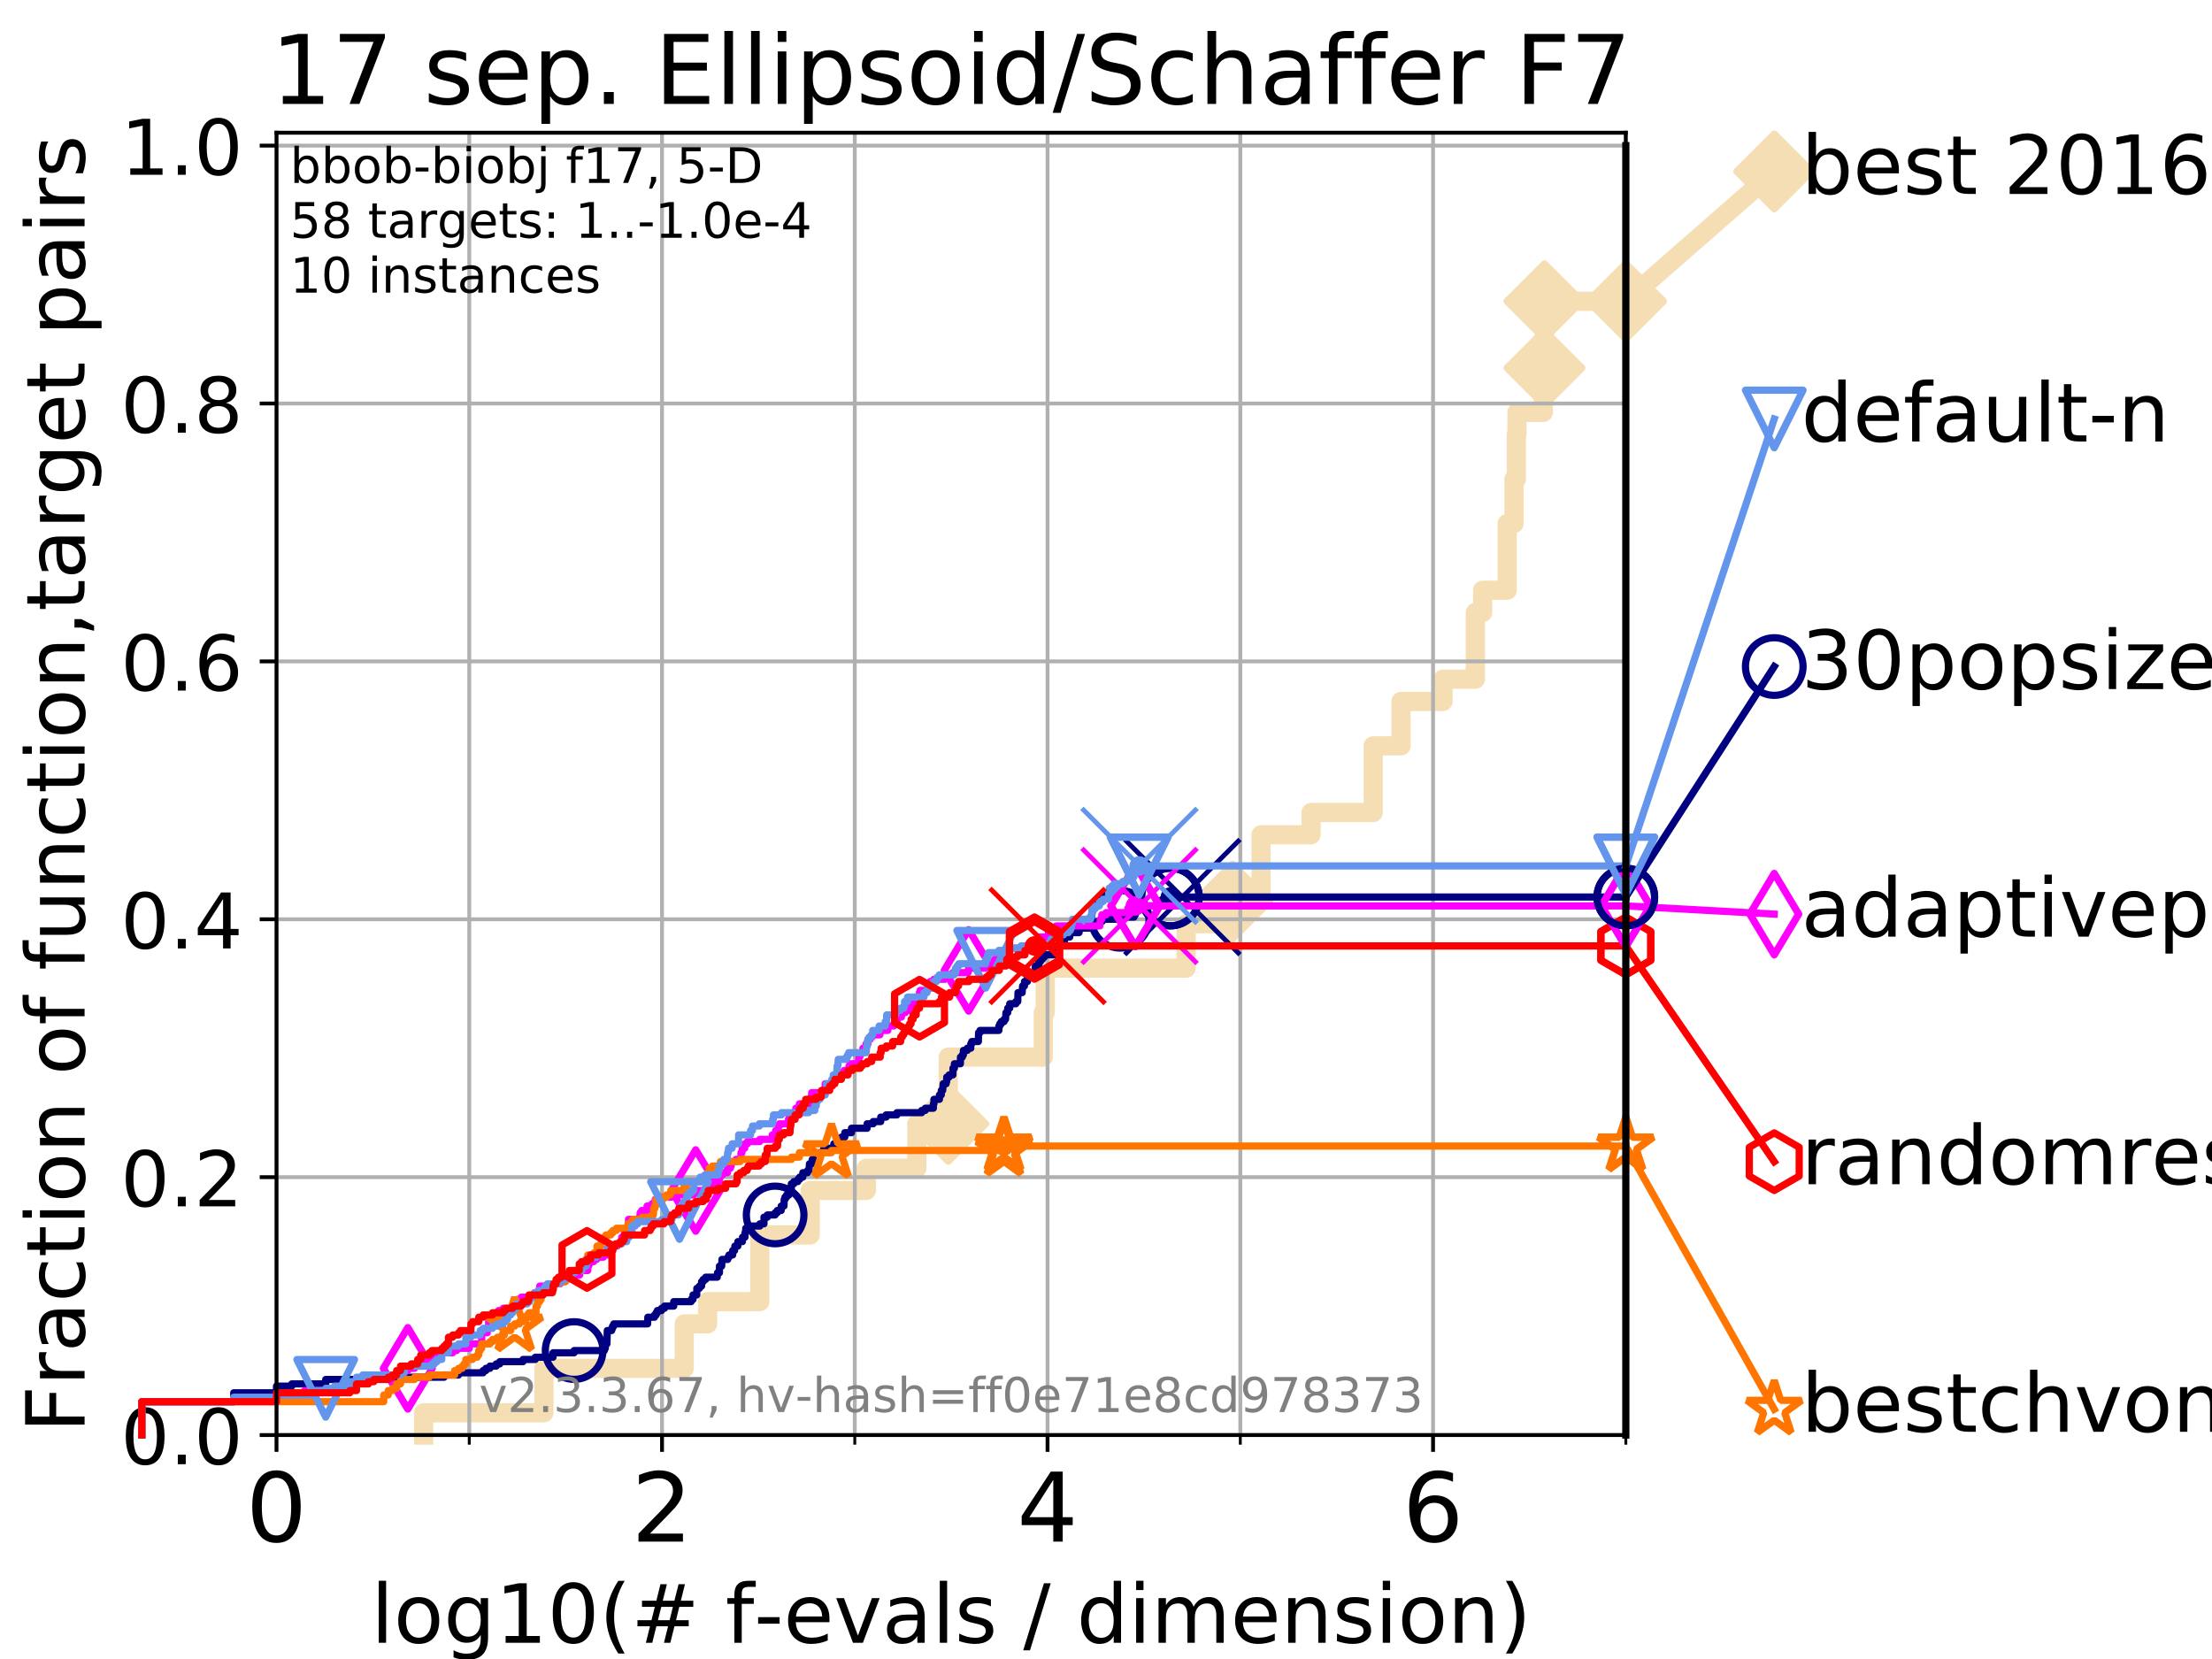 <?xml version="1.0" encoding="utf-8" standalone="no"?>
<!DOCTYPE svg PUBLIC "-//W3C//DTD SVG 1.1//EN"
  "http://www.w3.org/Graphics/SVG/1.1/DTD/svg11.dtd">
<!-- Created with matplotlib (https://matplotlib.org/) -->
<svg height="345.6pt" version="1.1" viewBox="0 0 460.8 345.6" width="460.8pt" xmlns="http://www.w3.org/2000/svg" xmlns:xlink="http://www.w3.org/1999/xlink">
 <defs>
  <style type="text/css">
*{stroke-linecap:butt;stroke-linejoin:round;}
  </style>
 </defs>
 <g id="figure_1">
  <g id="patch_1">
   <path d="M 0 345.6 
L 460.8 345.6 
L 460.8 0 
L 0 0 
z
" style="fill:#ffffff;"/>
  </g>
  <g id="axes_1">
   <g id="patch_2">
    <path d="M 57.6 298.944 
L 338.688 298.944 
L 338.688 27.648 
L 57.6 27.648 
z
" style="fill:#ffffff;"/>
   </g>
   <g id="line2d_1">
    <path d="M 88.256 298.944 
L 88.256 294.313 
L 113.311 294.313 
L 113.311 285.05 
L 142.54 285.05 
L 142.54 275.788 
L 147.409 275.788 
L 147.409 271.157 
L 158.282 271.157 
L 158.282 257.263 
L 168.776 257.263 
L 168.776 248.001 
L 180.473 248.001 
L 180.473 243.37 
L 191 243.37 
L 191 234.107 
L 197.543 234.107 
L 197.543 220.214 
L 217.325 220.214 
L 217.325 210.951 
L 217.735 210.951 
L 217.735 201.689 
L 247.088 201.689 
L 247.088 192.426 
L 256.718 192.426 
L 256.718 187.795 
L 262.699 187.795 
L 262.699 173.901 
L 273.116 173.901 
L 273.116 169.27 
L 286.061 169.27 
L 286.061 155.377 
L 291.86 155.377 
L 291.86 146.114 
L 300.608 146.114 
L 300.608 141.483 
L 307.335 141.483 
L 307.335 127.589 
L 308.866 127.589 
L 308.866 122.958 
L 313.967 122.958 
L 313.967 109.065 
L 315.4 109.065 
L 315.4 99.802 
L 315.88 99.802 
L 315.88 90.54 
L 316.007 90.54 
L 316.007 85.909 
L 321.501 85.909 
L 321.501 76.646 
L 321.735 76.646 
L 321.735 62.753 
L 338.688 62.753 
" style="fill:none;stroke:#f5deb3;stroke-linecap:square;stroke-width:4;"/>
   </g>
   <g id="line2d_2">
    <defs>
     <path d="M 0 7.778 
L 7.778 0 
L 0 -7.778 
L -7.778 0 
z
" id="mf8b2fdec65" style="stroke:#f5deb3;stroke-linejoin:miter;stroke-width:1.5;"/>
    </defs>
    <g>
     <use style="fill:#f5deb3;stroke:#f5deb3;stroke-linejoin:miter;stroke-width:1.5;" x="197.543" xlink:href="#mf8b2fdec65" y="234.107"/>
     <use style="fill:#f5deb3;stroke:#f5deb3;stroke-linejoin:miter;stroke-width:1.5;" x="256.718" xlink:href="#mf8b2fdec65" y="187.795"/>
     <use style="fill:#f5deb3;stroke:#f5deb3;stroke-linejoin:miter;stroke-width:1.5;" x="321.735" xlink:href="#mf8b2fdec65" y="76.646"/>
     <use style="fill:#f5deb3;stroke:#f5deb3;stroke-linejoin:miter;stroke-width:1.5;" x="321.735" xlink:href="#mf8b2fdec65" y="62.753"/>
     <use style="fill:#f5deb3;stroke:#f5deb3;stroke-linejoin:miter;stroke-width:1.5;" x="338.688" xlink:href="#mf8b2fdec65" y="62.753"/>
    </g>
   </g>
   <g id="line2d_3">
    <path style="fill:none;stroke:#f5deb3;stroke-linecap:square;stroke-width:4;"/>
    <g/>
   </g>
   <g id="line2d_4">
    <path d="M 338.688 62.753 
L 369.608 35.706 
" style="fill:none;stroke:#f5deb3;stroke-linecap:square;stroke-width:4;"/>
    <g>
     <use style="fill:#f5deb3;stroke:#f5deb3;stroke-linejoin:miter;stroke-width:1.5;" x="338.688" xlink:href="#mf8b2fdec65" y="62.753"/>
     <use style="fill:#f5deb3;stroke:#f5deb3;stroke-linejoin:miter;stroke-width:1.5;" x="369.608" xlink:href="#mf8b2fdec65" y="35.706"/>
    </g>
   </g>
   <g id="matplotlib.axis_1">
    <g id="xtick_1">
     <g id="line2d_5">
      <path clip-path="url(#pda661627a7)" d="M 57.6 298.944 
L 57.6 27.648 
" style="fill:none;stroke:#b0b0b0;stroke-linecap:square;stroke-width:0.8;"/>
     </g>
     <g id="line2d_6">
      <defs>
       <path d="M 0 0 
L 0 3.5 
" id="mf5a049d013" style="stroke:#000000;stroke-width:0.8;"/>
      </defs>
      <g>
       <use style="stroke:#000000;stroke-width:0.8;" x="57.6" xlink:href="#mf5a049d013" y="298.944"/>
      </g>
     </g>
     <g id="text_1">
      <!-- 0 -->
      <defs>
       <path d="M 31.781 66.406 
Q 24.172 66.406 20.328 58.906 
Q 16.5 51.422 16.5 36.375 
Q 16.5 21.391 20.328 13.891 
Q 24.172 6.391 31.781 6.391 
Q 39.453 6.391 43.281 13.891 
Q 47.125 21.391 47.125 36.375 
Q 47.125 51.422 43.281 58.906 
Q 39.453 66.406 31.781 66.406 
z
M 31.781 74.219 
Q 44.047 74.219 50.516 64.516 
Q 56.984 54.828 56.984 36.375 
Q 56.984 17.969 50.516 8.266 
Q 44.047 -1.422 31.781 -1.422 
Q 19.531 -1.422 13.062 8.266 
Q 6.594 17.969 6.594 36.375 
Q 6.594 54.828 13.062 64.516 
Q 19.531 74.219 31.781 74.219 
z
" id="DejaVuSans-48"/>
      </defs>
      <g transform="translate(51.237 321.141)scale(0.2 -0.2)">
       <use xlink:href="#DejaVuSans-48"/>
      </g>
     </g>
    </g>
    <g id="xtick_2">
     <g id="line2d_7">
      <path clip-path="url(#pda661627a7)" d="M 137.911 298.944 
L 137.911 27.648 
" style="fill:none;stroke:#b0b0b0;stroke-linecap:square;stroke-width:0.8;"/>
     </g>
     <g id="line2d_8">
      <g>
       <use style="stroke:#000000;stroke-width:0.8;" x="137.911" xlink:href="#mf5a049d013" y="298.944"/>
      </g>
     </g>
     <g id="text_2">
      <!-- 2 -->
      <defs>
       <path d="M 19.188 8.297 
L 53.609 8.297 
L 53.609 0 
L 7.328 0 
L 7.328 8.297 
Q 12.938 14.109 22.625 23.891 
Q 32.328 33.688 34.812 36.531 
Q 39.547 41.844 41.422 45.531 
Q 43.312 49.219 43.312 52.781 
Q 43.312 58.594 39.234 62.25 
Q 35.156 65.922 28.609 65.922 
Q 23.969 65.922 18.812 64.312 
Q 13.672 62.703 7.812 59.422 
L 7.812 69.391 
Q 13.766 71.781 18.938 73 
Q 24.125 74.219 28.422 74.219 
Q 39.75 74.219 46.484 68.547 
Q 53.219 62.891 53.219 53.422 
Q 53.219 48.922 51.531 44.891 
Q 49.859 40.875 45.406 35.406 
Q 44.188 33.984 37.641 27.219 
Q 31.109 20.453 19.188 8.297 
z
" id="DejaVuSans-50"/>
      </defs>
      <g transform="translate(131.548 321.141)scale(0.2 -0.2)">
       <use xlink:href="#DejaVuSans-50"/>
      </g>
     </g>
    </g>
    <g id="xtick_3">
     <g id="line2d_9">
      <path clip-path="url(#pda661627a7)" d="M 218.222 298.944 
L 218.222 27.648 
" style="fill:none;stroke:#b0b0b0;stroke-linecap:square;stroke-width:0.8;"/>
     </g>
     <g id="line2d_10">
      <g>
       <use style="stroke:#000000;stroke-width:0.8;" x="218.222" xlink:href="#mf5a049d013" y="298.944"/>
      </g>
     </g>
     <g id="text_3">
      <!-- 4 -->
      <defs>
       <path d="M 37.797 64.312 
L 12.891 25.391 
L 37.797 25.391 
z
M 35.203 72.906 
L 47.609 72.906 
L 47.609 25.391 
L 58.016 25.391 
L 58.016 17.188 
L 47.609 17.188 
L 47.609 0 
L 37.797 0 
L 37.797 17.188 
L 4.891 17.188 
L 4.891 26.703 
z
" id="DejaVuSans-52"/>
      </defs>
      <g transform="translate(211.859 321.141)scale(0.2 -0.2)">
       <use xlink:href="#DejaVuSans-52"/>
      </g>
     </g>
    </g>
    <g id="xtick_4">
     <g id="line2d_11">
      <path clip-path="url(#pda661627a7)" d="M 298.533 298.944 
L 298.533 27.648 
" style="fill:none;stroke:#b0b0b0;stroke-linecap:square;stroke-width:0.8;"/>
     </g>
     <g id="line2d_12">
      <g>
       <use style="stroke:#000000;stroke-width:0.8;" x="298.533" xlink:href="#mf5a049d013" y="298.944"/>
      </g>
     </g>
     <g id="text_4">
      <!-- 6 -->
      <defs>
       <path d="M 33.016 40.375 
Q 26.375 40.375 22.484 35.828 
Q 18.609 31.297 18.609 23.391 
Q 18.609 15.531 22.484 10.953 
Q 26.375 6.391 33.016 6.391 
Q 39.656 6.391 43.531 10.953 
Q 47.406 15.531 47.406 23.391 
Q 47.406 31.297 43.531 35.828 
Q 39.656 40.375 33.016 40.375 
z
M 52.594 71.297 
L 52.594 62.312 
Q 48.875 64.062 45.094 64.984 
Q 41.312 65.922 37.594 65.922 
Q 27.828 65.922 22.672 59.328 
Q 17.531 52.734 16.797 39.406 
Q 19.672 43.656 24.016 45.922 
Q 28.375 48.188 33.594 48.188 
Q 44.578 48.188 50.953 41.516 
Q 57.328 34.859 57.328 23.391 
Q 57.328 12.156 50.688 5.359 
Q 44.047 -1.422 33.016 -1.422 
Q 20.359 -1.422 13.672 8.266 
Q 6.984 17.969 6.984 36.375 
Q 6.984 53.656 15.188 63.938 
Q 23.391 74.219 37.203 74.219 
Q 40.922 74.219 44.703 73.484 
Q 48.484 72.75 52.594 71.297 
z
" id="DejaVuSans-54"/>
      </defs>
      <g transform="translate(292.17 321.141)scale(0.2 -0.2)">
       <use xlink:href="#DejaVuSans-54"/>
      </g>
     </g>
    </g>
    <g id="xtick_5">
     <g id="line2d_13">
      <path clip-path="url(#pda661627a7)" d="M 97.755 298.944 
L 97.755 27.648 
" style="fill:none;stroke:#b0b0b0;stroke-linecap:square;stroke-width:0.8;"/>
     </g>
     <g id="line2d_14">
      <defs>
       <path d="M 0 0 
L 0 2 
" id="m8e6d33ee79" style="stroke:#000000;stroke-width:0.6;"/>
      </defs>
      <g>
       <use style="stroke:#000000;stroke-width:0.6;" x="97.755" xlink:href="#m8e6d33ee79" y="298.944"/>
      </g>
     </g>
    </g>
    <g id="xtick_6">
     <g id="line2d_15">
      <path clip-path="url(#pda661627a7)" d="M 178.066 298.944 
L 178.066 27.648 
" style="fill:none;stroke:#b0b0b0;stroke-linecap:square;stroke-width:0.8;"/>
     </g>
     <g id="line2d_16">
      <g>
       <use style="stroke:#000000;stroke-width:0.6;" x="178.066" xlink:href="#m8e6d33ee79" y="298.944"/>
      </g>
     </g>
    </g>
    <g id="xtick_7">
     <g id="line2d_17">
      <path clip-path="url(#pda661627a7)" d="M 258.377 298.944 
L 258.377 27.648 
" style="fill:none;stroke:#b0b0b0;stroke-linecap:square;stroke-width:0.8;"/>
     </g>
     <g id="line2d_18">
      <g>
       <use style="stroke:#000000;stroke-width:0.6;" x="258.377" xlink:href="#m8e6d33ee79" y="298.944"/>
      </g>
     </g>
    </g>
    <g id="xtick_8">
     <g id="line2d_19">
      <path clip-path="url(#pda661627a7)" d="M 338.688 298.944 
L 338.688 27.648 
" style="fill:none;stroke:#b0b0b0;stroke-linecap:square;stroke-width:0.8;"/>
     </g>
     <g id="line2d_20">
      <g>
       <use style="stroke:#000000;stroke-width:0.6;" x="338.688" xlink:href="#m8e6d33ee79" y="298.944"/>
      </g>
     </g>
    </g>
    <g id="text_5">
     <!-- log10(# f-evals / dimension) -->
     <defs>
      <path d="M 9.422 75.984 
L 18.406 75.984 
L 18.406 0 
L 9.422 0 
z
" id="DejaVuSans-108"/>
      <path d="M 30.609 48.391 
Q 23.391 48.391 19.188 42.75 
Q 14.984 37.109 14.984 27.297 
Q 14.984 17.484 19.156 11.844 
Q 23.344 6.203 30.609 6.203 
Q 37.797 6.203 41.984 11.859 
Q 46.188 17.531 46.188 27.297 
Q 46.188 37.016 41.984 42.703 
Q 37.797 48.391 30.609 48.391 
z
M 30.609 56 
Q 42.328 56 49.016 48.375 
Q 55.719 40.766 55.719 27.297 
Q 55.719 13.875 49.016 6.219 
Q 42.328 -1.422 30.609 -1.422 
Q 18.844 -1.422 12.172 6.219 
Q 5.516 13.875 5.516 27.297 
Q 5.516 40.766 12.172 48.375 
Q 18.844 56 30.609 56 
z
" id="DejaVuSans-111"/>
      <path d="M 45.406 27.984 
Q 45.406 37.75 41.375 43.109 
Q 37.359 48.484 30.078 48.484 
Q 22.859 48.484 18.828 43.109 
Q 14.797 37.75 14.797 27.984 
Q 14.797 18.266 18.828 12.891 
Q 22.859 7.516 30.078 7.516 
Q 37.359 7.516 41.375 12.891 
Q 45.406 18.266 45.406 27.984 
z
M 54.391 6.781 
Q 54.391 -7.172 48.188 -13.984 
Q 42 -20.797 29.203 -20.797 
Q 24.469 -20.797 20.266 -20.094 
Q 16.062 -19.391 12.109 -17.922 
L 12.109 -9.188 
Q 16.062 -11.328 19.922 -12.344 
Q 23.781 -13.375 27.781 -13.375 
Q 36.625 -13.375 41.016 -8.766 
Q 45.406 -4.156 45.406 5.172 
L 45.406 9.625 
Q 42.625 4.781 38.281 2.391 
Q 33.938 0 27.875 0 
Q 17.828 0 11.672 7.656 
Q 5.516 15.328 5.516 27.984 
Q 5.516 40.672 11.672 48.328 
Q 17.828 56 27.875 56 
Q 33.938 56 38.281 53.609 
Q 42.625 51.219 45.406 46.391 
L 45.406 54.688 
L 54.391 54.688 
z
" id="DejaVuSans-103"/>
      <path d="M 12.406 8.297 
L 28.516 8.297 
L 28.516 63.922 
L 10.984 60.406 
L 10.984 69.391 
L 28.422 72.906 
L 38.281 72.906 
L 38.281 8.297 
L 54.391 8.297 
L 54.391 0 
L 12.406 0 
z
" id="DejaVuSans-49"/>
      <path d="M 31 75.875 
Q 24.469 64.656 21.281 53.656 
Q 18.109 42.672 18.109 31.391 
Q 18.109 20.125 21.312 9.062 
Q 24.516 -2 31 -13.188 
L 23.188 -13.188 
Q 15.875 -1.703 12.234 9.375 
Q 8.594 20.453 8.594 31.391 
Q 8.594 42.281 12.203 53.312 
Q 15.828 64.359 23.188 75.875 
z
" id="DejaVuSans-40"/>
      <path d="M 51.125 44 
L 36.922 44 
L 32.812 27.688 
L 47.125 27.688 
z
M 43.797 71.781 
L 38.719 51.516 
L 52.984 51.516 
L 58.109 71.781 
L 65.922 71.781 
L 60.891 51.516 
L 76.125 51.516 
L 76.125 44 
L 58.984 44 
L 54.984 27.688 
L 70.516 27.688 
L 70.516 20.219 
L 53.078 20.219 
L 48 0 
L 40.188 0 
L 45.219 20.219 
L 30.906 20.219 
L 25.875 0 
L 18.016 0 
L 23.094 20.219 
L 7.719 20.219 
L 7.719 27.688 
L 24.906 27.688 
L 29 44 
L 13.281 44 
L 13.281 51.516 
L 30.906 51.516 
L 35.891 71.781 
z
" id="DejaVuSans-35"/>
      <path id="DejaVuSans-32"/>
      <path d="M 37.109 75.984 
L 37.109 68.5 
L 28.516 68.5 
Q 23.688 68.5 21.797 66.547 
Q 19.922 64.594 19.922 59.516 
L 19.922 54.688 
L 34.719 54.688 
L 34.719 47.703 
L 19.922 47.703 
L 19.922 0 
L 10.891 0 
L 10.891 47.703 
L 2.297 47.703 
L 2.297 54.688 
L 10.891 54.688 
L 10.891 58.5 
Q 10.891 67.625 15.141 71.797 
Q 19.391 75.984 28.609 75.984 
z
" id="DejaVuSans-102"/>
      <path d="M 4.891 31.391 
L 31.203 31.391 
L 31.203 23.391 
L 4.891 23.391 
z
" id="DejaVuSans-45"/>
      <path d="M 56.203 29.594 
L 56.203 25.203 
L 14.891 25.203 
Q 15.484 15.922 20.484 11.062 
Q 25.484 6.203 34.422 6.203 
Q 39.594 6.203 44.453 7.469 
Q 49.312 8.734 54.109 11.281 
L 54.109 2.781 
Q 49.266 0.734 44.188 -0.344 
Q 39.109 -1.422 33.891 -1.422 
Q 20.797 -1.422 13.156 6.188 
Q 5.516 13.812 5.516 26.812 
Q 5.516 40.234 12.766 48.109 
Q 20.016 56 32.328 56 
Q 43.359 56 49.781 48.891 
Q 56.203 41.797 56.203 29.594 
z
M 47.219 32.234 
Q 47.125 39.594 43.094 43.984 
Q 39.062 48.391 32.422 48.391 
Q 24.906 48.391 20.391 44.141 
Q 15.875 39.891 15.188 32.172 
z
" id="DejaVuSans-101"/>
      <path d="M 2.984 54.688 
L 12.5 54.688 
L 29.594 8.797 
L 46.688 54.688 
L 56.203 54.688 
L 35.688 0 
L 23.484 0 
z
" id="DejaVuSans-118"/>
      <path d="M 34.281 27.484 
Q 23.391 27.484 19.188 25 
Q 14.984 22.516 14.984 16.5 
Q 14.984 11.719 18.141 8.906 
Q 21.297 6.109 26.703 6.109 
Q 34.188 6.109 38.703 11.406 
Q 43.219 16.703 43.219 25.484 
L 43.219 27.484 
z
M 52.203 31.203 
L 52.203 0 
L 43.219 0 
L 43.219 8.297 
Q 40.141 3.328 35.547 0.953 
Q 30.953 -1.422 24.312 -1.422 
Q 15.922 -1.422 10.953 3.297 
Q 6 8.016 6 15.922 
Q 6 25.141 12.172 29.828 
Q 18.359 34.516 30.609 34.516 
L 43.219 34.516 
L 43.219 35.406 
Q 43.219 41.609 39.141 45 
Q 35.062 48.391 27.688 48.391 
Q 23 48.391 18.547 47.266 
Q 14.109 46.141 10.016 43.891 
L 10.016 52.203 
Q 14.938 54.109 19.578 55.047 
Q 24.219 56 28.609 56 
Q 40.484 56 46.344 49.844 
Q 52.203 43.703 52.203 31.203 
z
" id="DejaVuSans-97"/>
      <path d="M 44.281 53.078 
L 44.281 44.578 
Q 40.484 46.531 36.375 47.5 
Q 32.281 48.484 27.875 48.484 
Q 21.188 48.484 17.844 46.438 
Q 14.5 44.391 14.5 40.281 
Q 14.5 37.156 16.891 35.375 
Q 19.281 33.594 26.516 31.984 
L 29.594 31.297 
Q 39.156 29.25 43.188 25.516 
Q 47.219 21.781 47.219 15.094 
Q 47.219 7.469 41.188 3.016 
Q 35.156 -1.422 24.609 -1.422 
Q 20.219 -1.422 15.453 -0.562 
Q 10.688 0.297 5.422 2 
L 5.422 11.281 
Q 10.406 8.688 15.234 7.391 
Q 20.062 6.109 24.812 6.109 
Q 31.156 6.109 34.562 8.281 
Q 37.984 10.453 37.984 14.406 
Q 37.984 18.062 35.516 20.016 
Q 33.062 21.969 24.703 23.781 
L 21.578 24.516 
Q 13.234 26.266 9.516 29.906 
Q 5.812 33.547 5.812 39.891 
Q 5.812 47.609 11.281 51.797 
Q 16.75 56 26.812 56 
Q 31.781 56 36.172 55.266 
Q 40.578 54.547 44.281 53.078 
z
" id="DejaVuSans-115"/>
      <path d="M 25.391 72.906 
L 33.688 72.906 
L 8.297 -9.281 
L 0 -9.281 
z
" id="DejaVuSans-47"/>
      <path d="M 45.406 46.391 
L 45.406 75.984 
L 54.391 75.984 
L 54.391 0 
L 45.406 0 
L 45.406 8.203 
Q 42.578 3.328 38.25 0.953 
Q 33.938 -1.422 27.875 -1.422 
Q 17.969 -1.422 11.734 6.484 
Q 5.516 14.406 5.516 27.297 
Q 5.516 40.188 11.734 48.094 
Q 17.969 56 27.875 56 
Q 33.938 56 38.25 53.625 
Q 42.578 51.266 45.406 46.391 
z
M 14.797 27.297 
Q 14.797 17.391 18.875 11.75 
Q 22.953 6.109 30.078 6.109 
Q 37.203 6.109 41.297 11.75 
Q 45.406 17.391 45.406 27.297 
Q 45.406 37.203 41.297 42.844 
Q 37.203 48.484 30.078 48.484 
Q 22.953 48.484 18.875 42.844 
Q 14.797 37.203 14.797 27.297 
z
" id="DejaVuSans-100"/>
      <path d="M 9.422 54.688 
L 18.406 54.688 
L 18.406 0 
L 9.422 0 
z
M 9.422 75.984 
L 18.406 75.984 
L 18.406 64.594 
L 9.422 64.594 
z
" id="DejaVuSans-105"/>
      <path d="M 52 44.188 
Q 55.375 50.25 60.062 53.125 
Q 64.75 56 71.094 56 
Q 79.641 56 84.281 50.016 
Q 88.922 44.047 88.922 33.016 
L 88.922 0 
L 79.891 0 
L 79.891 32.719 
Q 79.891 40.578 77.094 44.375 
Q 74.312 48.188 68.609 48.188 
Q 61.625 48.188 57.562 43.547 
Q 53.516 38.922 53.516 30.906 
L 53.516 0 
L 44.484 0 
L 44.484 32.719 
Q 44.484 40.625 41.703 44.406 
Q 38.922 48.188 33.109 48.188 
Q 26.219 48.188 22.156 43.531 
Q 18.109 38.875 18.109 30.906 
L 18.109 0 
L 9.078 0 
L 9.078 54.688 
L 18.109 54.688 
L 18.109 46.188 
Q 21.188 51.219 25.484 53.609 
Q 29.781 56 35.688 56 
Q 41.656 56 45.828 52.969 
Q 50 49.953 52 44.188 
z
" id="DejaVuSans-109"/>
      <path d="M 54.891 33.016 
L 54.891 0 
L 45.906 0 
L 45.906 32.719 
Q 45.906 40.484 42.875 44.328 
Q 39.844 48.188 33.797 48.188 
Q 26.516 48.188 22.312 43.547 
Q 18.109 38.922 18.109 30.906 
L 18.109 0 
L 9.078 0 
L 9.078 54.688 
L 18.109 54.688 
L 18.109 46.188 
Q 21.344 51.125 25.703 53.562 
Q 30.078 56 35.797 56 
Q 45.219 56 50.047 50.172 
Q 54.891 44.344 54.891 33.016 
z
" id="DejaVuSans-110"/>
      <path d="M 8.016 75.875 
L 15.828 75.875 
Q 23.141 64.359 26.781 53.312 
Q 30.422 42.281 30.422 31.391 
Q 30.422 20.453 26.781 9.375 
Q 23.141 -1.703 15.828 -13.188 
L 8.016 -13.188 
Q 14.5 -2 17.703 9.062 
Q 20.906 20.125 20.906 31.391 
Q 20.906 42.672 17.703 53.656 
Q 14.5 64.656 8.016 75.875 
z
" id="DejaVuSans-41"/>
     </defs>
     <g transform="translate(77.303 342.218)scale(0.17 -0.17)">
      <use xlink:href="#DejaVuSans-108"/>
      <use x="27.783" xlink:href="#DejaVuSans-111"/>
      <use x="88.965" xlink:href="#DejaVuSans-103"/>
      <use x="152.441" xlink:href="#DejaVuSans-49"/>
      <use x="216.064" xlink:href="#DejaVuSans-48"/>
      <use x="279.688" xlink:href="#DejaVuSans-40"/>
      <use x="318.701" xlink:href="#DejaVuSans-35"/>
      <use x="402.49" xlink:href="#DejaVuSans-32"/>
      <use x="434.277" xlink:href="#DejaVuSans-102"/>
      <use x="469.404" xlink:href="#DejaVuSans-45"/>
      <use x="505.488" xlink:href="#DejaVuSans-101"/>
      <use x="567.012" xlink:href="#DejaVuSans-118"/>
      <use x="626.191" xlink:href="#DejaVuSans-97"/>
      <use x="687.471" xlink:href="#DejaVuSans-108"/>
      <use x="715.254" xlink:href="#DejaVuSans-115"/>
      <use x="767.354" xlink:href="#DejaVuSans-32"/>
      <use x="799.141" xlink:href="#DejaVuSans-47"/>
      <use x="832.832" xlink:href="#DejaVuSans-32"/>
      <use x="864.619" xlink:href="#DejaVuSans-100"/>
      <use x="928.096" xlink:href="#DejaVuSans-105"/>
      <use x="955.879" xlink:href="#DejaVuSans-109"/>
      <use x="1053.291" xlink:href="#DejaVuSans-101"/>
      <use x="1114.814" xlink:href="#DejaVuSans-110"/>
      <use x="1178.193" xlink:href="#DejaVuSans-115"/>
      <use x="1230.293" xlink:href="#DejaVuSans-105"/>
      <use x="1258.076" xlink:href="#DejaVuSans-111"/>
      <use x="1319.258" xlink:href="#DejaVuSans-110"/>
      <use x="1382.637" xlink:href="#DejaVuSans-41"/>
     </g>
    </g>
   </g>
   <g id="matplotlib.axis_2">
    <g id="ytick_1">
     <g id="line2d_21">
      <path clip-path="url(#pda661627a7)" d="M 57.6 298.944 
L 338.688 298.944 
" style="fill:none;stroke:#b0b0b0;stroke-linecap:square;stroke-width:0.8;"/>
     </g>
     <g id="line2d_22">
      <defs>
       <path d="M 0 0 
L -3.5 0 
" id="mc16d0744e1" style="stroke:#000000;stroke-width:0.8;"/>
      </defs>
      <g>
       <use style="stroke:#000000;stroke-width:0.8;" x="57.6" xlink:href="#mc16d0744e1" y="298.944"/>
      </g>
     </g>
     <g id="text_6">
      <!-- 0.0 -->
      <defs>
       <path d="M 10.688 12.406 
L 21 12.406 
L 21 0 
L 10.688 0 
z
" id="DejaVuSans-46"/>
      </defs>
      <g transform="translate(25.155 305.023)scale(0.16 -0.16)">
       <use xlink:href="#DejaVuSans-48"/>
       <use x="63.623" xlink:href="#DejaVuSans-46"/>
       <use x="95.41" xlink:href="#DejaVuSans-48"/>
      </g>
     </g>
    </g>
    <g id="ytick_2">
     <g id="line2d_23">
      <path clip-path="url(#pda661627a7)" d="M 57.6 245.222 
L 338.688 245.222 
" style="fill:none;stroke:#b0b0b0;stroke-linecap:square;stroke-width:0.8;"/>
     </g>
     <g id="line2d_24">
      <g>
       <use style="stroke:#000000;stroke-width:0.8;" x="57.6" xlink:href="#mc16d0744e1" y="245.222"/>
      </g>
     </g>
     <g id="text_7">
      <!-- 0.2 -->
      <g transform="translate(25.155 251.301)scale(0.16 -0.16)">
       <use xlink:href="#DejaVuSans-48"/>
       <use x="63.623" xlink:href="#DejaVuSans-46"/>
       <use x="95.41" xlink:href="#DejaVuSans-50"/>
      </g>
     </g>
    </g>
    <g id="ytick_3">
     <g id="line2d_25">
      <path clip-path="url(#pda661627a7)" d="M 57.6 191.5 
L 338.688 191.5 
" style="fill:none;stroke:#b0b0b0;stroke-linecap:square;stroke-width:0.8;"/>
     </g>
     <g id="line2d_26">
      <g>
       <use style="stroke:#000000;stroke-width:0.8;" x="57.6" xlink:href="#mc16d0744e1" y="191.5"/>
      </g>
     </g>
     <g id="text_8">
      <!-- 0.4 -->
      <g transform="translate(25.155 197.579)scale(0.16 -0.16)">
       <use xlink:href="#DejaVuSans-48"/>
       <use x="63.623" xlink:href="#DejaVuSans-46"/>
       <use x="95.41" xlink:href="#DejaVuSans-52"/>
      </g>
     </g>
    </g>
    <g id="ytick_4">
     <g id="line2d_27">
      <path clip-path="url(#pda661627a7)" d="M 57.6 137.778 
L 338.688 137.778 
" style="fill:none;stroke:#b0b0b0;stroke-linecap:square;stroke-width:0.8;"/>
     </g>
     <g id="line2d_28">
      <g>
       <use style="stroke:#000000;stroke-width:0.8;" x="57.6" xlink:href="#mc16d0744e1" y="137.778"/>
      </g>
     </g>
     <g id="text_9">
      <!-- 0.6 -->
      <g transform="translate(25.155 143.857)scale(0.16 -0.16)">
       <use xlink:href="#DejaVuSans-48"/>
       <use x="63.623" xlink:href="#DejaVuSans-46"/>
       <use x="95.41" xlink:href="#DejaVuSans-54"/>
      </g>
     </g>
    </g>
    <g id="ytick_5">
     <g id="line2d_29">
      <path clip-path="url(#pda661627a7)" d="M 57.6 84.056 
L 338.688 84.056 
" style="fill:none;stroke:#b0b0b0;stroke-linecap:square;stroke-width:0.8;"/>
     </g>
     <g id="line2d_30">
      <g>
       <use style="stroke:#000000;stroke-width:0.8;" x="57.6" xlink:href="#mc16d0744e1" y="84.056"/>
      </g>
     </g>
     <g id="text_10">
      <!-- 0.8 -->
      <defs>
       <path d="M 31.781 34.625 
Q 24.75 34.625 20.719 30.859 
Q 16.703 27.094 16.703 20.516 
Q 16.703 13.922 20.719 10.156 
Q 24.75 6.391 31.781 6.391 
Q 38.812 6.391 42.859 10.172 
Q 46.922 13.969 46.922 20.516 
Q 46.922 27.094 42.891 30.859 
Q 38.875 34.625 31.781 34.625 
z
M 21.922 38.812 
Q 15.578 40.375 12.031 44.719 
Q 8.5 49.078 8.5 55.328 
Q 8.5 64.062 14.719 69.141 
Q 20.953 74.219 31.781 74.219 
Q 42.672 74.219 48.875 69.141 
Q 55.078 64.062 55.078 55.328 
Q 55.078 49.078 51.531 44.719 
Q 48 40.375 41.703 38.812 
Q 48.828 37.156 52.797 32.312 
Q 56.781 27.484 56.781 20.516 
Q 56.781 9.906 50.312 4.234 
Q 43.844 -1.422 31.781 -1.422 
Q 19.734 -1.422 13.25 4.234 
Q 6.781 9.906 6.781 20.516 
Q 6.781 27.484 10.781 32.312 
Q 14.797 37.156 21.922 38.812 
z
M 18.312 54.391 
Q 18.312 48.734 21.844 45.562 
Q 25.391 42.391 31.781 42.391 
Q 38.141 42.391 41.719 45.562 
Q 45.312 48.734 45.312 54.391 
Q 45.312 60.062 41.719 63.234 
Q 38.141 66.406 31.781 66.406 
Q 25.391 66.406 21.844 63.234 
Q 18.312 60.062 18.312 54.391 
z
" id="DejaVuSans-56"/>
      </defs>
      <g transform="translate(25.155 90.135)scale(0.16 -0.16)">
       <use xlink:href="#DejaVuSans-48"/>
       <use x="63.623" xlink:href="#DejaVuSans-46"/>
       <use x="95.41" xlink:href="#DejaVuSans-56"/>
      </g>
     </g>
    </g>
    <g id="ytick_6">
     <g id="line2d_31">
      <path clip-path="url(#pda661627a7)" d="M 57.6 30.334 
L 338.688 30.334 
" style="fill:none;stroke:#b0b0b0;stroke-linecap:square;stroke-width:0.8;"/>
     </g>
     <g id="line2d_32">
      <g>
       <use style="stroke:#000000;stroke-width:0.8;" x="57.6" xlink:href="#mc16d0744e1" y="30.334"/>
      </g>
     </g>
     <g id="text_11">
      <!-- 1.0 -->
      <g transform="translate(25.155 36.413)scale(0.16 -0.16)">
       <use xlink:href="#DejaVuSans-49"/>
       <use x="63.623" xlink:href="#DejaVuSans-46"/>
       <use x="95.41" xlink:href="#DejaVuSans-48"/>
      </g>
     </g>
    </g>
    <g id="text_12">
     <!-- Fraction of function,target pairs -->
     <defs>
      <path d="M 9.812 72.906 
L 51.703 72.906 
L 51.703 64.594 
L 19.672 64.594 
L 19.672 43.109 
L 48.578 43.109 
L 48.578 34.812 
L 19.672 34.812 
L 19.672 0 
L 9.812 0 
z
" id="DejaVuSans-70"/>
      <path d="M 41.109 46.297 
Q 39.594 47.172 37.812 47.578 
Q 36.031 48 33.891 48 
Q 26.266 48 22.188 43.047 
Q 18.109 38.094 18.109 28.812 
L 18.109 0 
L 9.078 0 
L 9.078 54.688 
L 18.109 54.688 
L 18.109 46.188 
Q 20.953 51.172 25.484 53.578 
Q 30.031 56 36.531 56 
Q 37.453 56 38.578 55.875 
Q 39.703 55.766 41.062 55.516 
z
" id="DejaVuSans-114"/>
      <path d="M 48.781 52.594 
L 48.781 44.188 
Q 44.969 46.297 41.141 47.344 
Q 37.312 48.391 33.406 48.391 
Q 24.656 48.391 19.812 42.844 
Q 14.984 37.312 14.984 27.297 
Q 14.984 17.281 19.812 11.734 
Q 24.656 6.203 33.406 6.203 
Q 37.312 6.203 41.141 7.25 
Q 44.969 8.297 48.781 10.406 
L 48.781 2.094 
Q 45.016 0.344 40.984 -0.531 
Q 36.969 -1.422 32.422 -1.422 
Q 20.062 -1.422 12.781 6.344 
Q 5.516 14.109 5.516 27.297 
Q 5.516 40.672 12.859 48.328 
Q 20.219 56 33.016 56 
Q 37.156 56 41.109 55.141 
Q 45.062 54.297 48.781 52.594 
z
" id="DejaVuSans-99"/>
      <path d="M 18.312 70.219 
L 18.312 54.688 
L 36.812 54.688 
L 36.812 47.703 
L 18.312 47.703 
L 18.312 18.016 
Q 18.312 11.328 20.141 9.422 
Q 21.969 7.516 27.594 7.516 
L 36.812 7.516 
L 36.812 0 
L 27.594 0 
Q 17.188 0 13.234 3.875 
Q 9.281 7.766 9.281 18.016 
L 9.281 47.703 
L 2.688 47.703 
L 2.688 54.688 
L 9.281 54.688 
L 9.281 70.219 
z
" id="DejaVuSans-116"/>
      <path d="M 8.5 21.578 
L 8.5 54.688 
L 17.484 54.688 
L 17.484 21.922 
Q 17.484 14.156 20.5 10.266 
Q 23.531 6.391 29.594 6.391 
Q 36.859 6.391 41.078 11.031 
Q 45.312 15.672 45.312 23.688 
L 45.312 54.688 
L 54.297 54.688 
L 54.297 0 
L 45.312 0 
L 45.312 8.406 
Q 42.047 3.422 37.719 1 
Q 33.406 -1.422 27.688 -1.422 
Q 18.266 -1.422 13.375 4.438 
Q 8.5 10.297 8.5 21.578 
z
M 31.109 56 
z
" id="DejaVuSans-117"/>
      <path d="M 11.719 12.406 
L 22.016 12.406 
L 22.016 4 
L 14.016 -11.625 
L 7.719 -11.625 
L 11.719 4 
z
" id="DejaVuSans-44"/>
      <path d="M 18.109 8.203 
L 18.109 -20.797 
L 9.078 -20.797 
L 9.078 54.688 
L 18.109 54.688 
L 18.109 46.391 
Q 20.953 51.266 25.266 53.625 
Q 29.594 56 35.594 56 
Q 45.562 56 51.781 48.094 
Q 58.016 40.188 58.016 27.297 
Q 58.016 14.406 51.781 6.484 
Q 45.562 -1.422 35.594 -1.422 
Q 29.594 -1.422 25.266 0.953 
Q 20.953 3.328 18.109 8.203 
z
M 48.688 27.297 
Q 48.688 37.203 44.609 42.844 
Q 40.531 48.484 33.406 48.484 
Q 26.266 48.484 22.188 42.844 
Q 18.109 37.203 18.109 27.297 
Q 18.109 17.391 22.188 11.75 
Q 26.266 6.109 33.406 6.109 
Q 40.531 6.109 44.609 11.75 
Q 48.688 17.391 48.688 27.297 
z
" id="DejaVuSans-112"/>
     </defs>
     <g transform="translate(17.62 298.435)rotate(-90)scale(0.17 -0.17)">
      <use xlink:href="#DejaVuSans-70"/>
      <use x="57.41" xlink:href="#DejaVuSans-114"/>
      <use x="98.523" xlink:href="#DejaVuSans-97"/>
      <use x="159.803" xlink:href="#DejaVuSans-99"/>
      <use x="214.783" xlink:href="#DejaVuSans-116"/>
      <use x="253.992" xlink:href="#DejaVuSans-105"/>
      <use x="281.775" xlink:href="#DejaVuSans-111"/>
      <use x="342.957" xlink:href="#DejaVuSans-110"/>
      <use x="406.336" xlink:href="#DejaVuSans-32"/>
      <use x="438.123" xlink:href="#DejaVuSans-111"/>
      <use x="499.305" xlink:href="#DejaVuSans-102"/>
      <use x="534.51" xlink:href="#DejaVuSans-32"/>
      <use x="566.297" xlink:href="#DejaVuSans-102"/>
      <use x="601.502" xlink:href="#DejaVuSans-117"/>
      <use x="664.881" xlink:href="#DejaVuSans-110"/>
      <use x="728.26" xlink:href="#DejaVuSans-99"/>
      <use x="783.24" xlink:href="#DejaVuSans-116"/>
      <use x="822.449" xlink:href="#DejaVuSans-105"/>
      <use x="850.232" xlink:href="#DejaVuSans-111"/>
      <use x="911.414" xlink:href="#DejaVuSans-110"/>
      <use x="974.793" xlink:href="#DejaVuSans-44"/>
      <use x="1006.58" xlink:href="#DejaVuSans-116"/>
      <use x="1045.789" xlink:href="#DejaVuSans-97"/>
      <use x="1107.068" xlink:href="#DejaVuSans-114"/>
      <use x="1148.166" xlink:href="#DejaVuSans-103"/>
      <use x="1211.643" xlink:href="#DejaVuSans-101"/>
      <use x="1273.166" xlink:href="#DejaVuSans-116"/>
      <use x="1312.375" xlink:href="#DejaVuSans-32"/>
      <use x="1344.162" xlink:href="#DejaVuSans-112"/>
      <use x="1407.639" xlink:href="#DejaVuSans-97"/>
      <use x="1468.918" xlink:href="#DejaVuSans-105"/>
      <use x="1496.701" xlink:href="#DejaVuSans-114"/>
      <use x="1537.814" xlink:href="#DejaVuSans-115"/>
     </g>
    </g>
   </g>
   <g id="line2d_33">
    <defs>
     <path d="M 0 1.5 
C 0.398 1.5 0.779 1.342 1.061 1.061 
C 1.342 0.779 1.5 0.398 1.5 0 
C 1.5 -0.398 1.342 -0.779 1.061 -1.061 
C 0.779 -1.342 0.398 -1.5 0 -1.5 
C -0.398 -1.5 -0.779 -1.342 -1.061 -1.061 
C -1.342 -0.779 -1.5 -0.398 -1.5 0 
C -1.5 0.398 -1.342 0.779 -1.061 1.061 
C -0.779 1.342 -0.398 1.5 0 1.5 
z
" id="m11a943950d" style="stroke:#f5deb3;"/>
    </defs>
    <g>
     <use style="fill:#f5deb3;stroke:#f5deb3;" x="321.735" xlink:href="#m11a943950d" y="62.753"/>
     <use style="fill:#f5deb3;stroke:#f5deb3;" x="321.735" xlink:href="#m11a943950d" y="62.753"/>
    </g>
   </g>
   <g id="line2d_34">
    <defs>
     <path d="M 0 1.5 
C 0.398 1.5 0.779 1.342 1.061 1.061 
C 1.342 0.779 1.5 0.398 1.5 0 
C 1.5 -0.398 1.342 -0.779 1.061 -1.061 
C 0.779 -1.342 0.398 -1.5 0 -1.5 
C -0.398 -1.5 -0.779 -1.342 -1.061 -1.061 
C -1.342 -0.779 -1.5 -0.398 -1.5 0 
C -1.5 0.398 -1.342 0.779 -1.061 1.061 
C -0.779 1.342 -0.398 1.5 0 1.5 
z
" id="ma99c02f3fb" style="stroke:#000080;"/>
    </defs>
    <g>
     <use style="fill:#000080;stroke:#000080;" x="243.815" xlink:href="#ma99c02f3fb" y="186.869"/>
     <use style="fill:#000080;stroke:#000080;" x="243.815" xlink:href="#ma99c02f3fb" y="186.869"/>
    </g>
   </g>
   <g id="line2d_35">
    <path d="M 29.533 298.944 
L 29.533 291.997 
L 48.692 291.997 
L 48.692 290.145 
L 57.6 290.145 
L 57.6 288.755 
L 60.78 288.755 
L 60.78 288.292 
L 67.851 288.292 
L 67.851 287.366 
L 76.759 287.366 
L 76.759 286.903 
L 92.504 286.903 
L 92.504 286.44 
L 95.526 286.44 
L 95.526 285.977 
L 100.642 285.977 
L 100.642 285.514 
L 101.223 285.514 
L 101.223 285.05 
L 102.06 285.05 
L 102.06 284.587 
L 103.372 284.587 
L 103.372 284.124 
L 104.115 284.124 
L 104.115 283.661 
L 108.949 283.661 
L 108.949 283.198 
L 111.506 283.198 
L 111.506 282.735 
L 115.206 282.735 
L 115.206 281.809 
L 119.603 281.809 
L 119.603 281.345 
L 125.892 281.345 
L 125.892 280.882 
L 126.1 280.882 
L 126.1 279.956 
L 126.44 279.956 
L 126.507 277.177 
L 127.421 277.177 
L 127.421 276.714 
L 127.611 276.714 
L 127.611 276.251 
L 127.861 276.251 
L 127.861 275.788 
L 134.912 275.788 
L 134.953 274.399 
L 136.343 274.399 
L 136.343 273.935 
L 136.683 273.935 
L 136.683 273.472 
L 136.943 273.472 
L 136.943 273.009 
L 137.806 273.009 
L 137.806 272.546 
L 138.426 272.546 
L 138.426 272.083 
L 140.348 272.083 
L 140.348 271.157 
L 143.977 271.157 
L 143.977 270.694 
L 144.367 270.694 
L 144.367 269.767 
L 145.144 269.767 
L 145.167 268.378 
L 145.711 268.378 
L 145.711 267.915 
L 146.151 267.915 
L 146.151 266.989 
L 146.495 266.989 
L 146.495 266.526 
L 147 266.526 
L 147 266.062 
L 149.414 266.062 
L 149.468 265.136 
L 149.876 265.136 
L 149.876 263.747 
L 150.344 263.747 
L 150.395 262.357 
L 151.613 262.357 
L 151.613 261.894 
L 151.866 261.894 
L 151.866 261.431 
L 152.632 261.431 
L 152.632 260.505 
L 153.032 260.505 
L 153.091 259.579 
L 153.708 259.579 
L 153.708 258.653 
L 154.655 258.653 
L 154.681 257.726 
L 155.194 257.726 
L 155.194 256.8 
L 155.348 256.8 
L 155.348 255.874 
L 156.04 255.874 
L 156.04 255.411 
L 158.282 255.411 
L 158.282 254.948 
L 159.15 254.948 
L 159.15 253.558 
L 159.848 253.558 
L 159.848 253.095 
L 161.475 253.095 
L 161.475 252.632 
L 161.912 252.632 
L 161.912 252.169 
L 162.737 252.169 
L 162.737 251.243 
L 163.316 251.243 
L 163.364 249.853 
L 163.526 249.853 
L 163.526 249.39 
L 163.86 249.39 
L 163.86 248.927 
L 164.364 248.927 
L 164.364 248.464 
L 164.847 248.464 
L 164.847 246.611 
L 165.361 246.611 
L 165.361 246.148 
L 166.2 246.148 
L 166.2 245.685 
L 166.582 245.685 
L 166.582 245.222 
L 167.236 245.222 
L 167.236 244.296 
L 168.239 244.296 
L 168.239 243.833 
L 168.537 243.833 
L 168.621 242.443 
L 169.175 242.443 
L 169.21 241.517 
L 169.673 241.517 
L 169.673 241.054 
L 170.655 241.054 
L 170.655 240.128 
L 171.595 240.128 
L 171.595 239.201 
L 173.693 239.201 
L 173.693 238.275 
L 174.771 238.275 
L 174.771 237.349 
L 175.289 237.349 
L 175.289 236.886 
L 175.983 236.886 
L 175.983 235.96 
L 177.383 235.96 
L 177.383 235.033 
L 180.628 235.033 
L 180.628 234.107 
L 181.896 234.107 
L 181.896 233.644 
L 183.475 233.644 
L 183.475 232.718 
L 184.589 232.718 
L 184.589 232.255 
L 186.84 232.255 
L 186.84 231.792 
L 192.007 231.792 
L 192.007 231.328 
L 192.744 231.328 
L 192.744 230.865 
L 194.438 230.865 
L 194.438 229.939 
L 194.554 229.939 
L 194.554 229.013 
L 195.707 229.013 
L 195.707 228.087 
L 196.09 228.087 
L 196.09 227.16 
L 196.38 227.16 
L 196.475 225.771 
L 197.095 225.771 
L 197.095 225.308 
L 197.219 225.308 
L 197.219 224.382 
L 197.717 224.382 
L 197.717 223.918 
L 198.516 223.918 
L 198.519 222.529 
L 198.816 222.529 
L 198.816 221.603 
L 200.069 221.603 
L 200.079 220.214 
L 200.475 220.214 
L 200.475 219.75 
L 200.695 219.75 
L 200.695 218.824 
L 201.496 218.824 
L 201.496 218.361 
L 202.232 218.361 
L 202.232 217.435 
L 202.437 217.435 
L 202.437 216.972 
L 203.812 216.972 
L 203.854 215.119 
L 204.155 215.119 
L 204.155 214.656 
L 208.087 214.656 
L 208.087 213.73 
L 208.284 213.73 
L 208.284 213.267 
L 208.595 213.267 
L 208.595 212.804 
L 209.174 212.804 
L 209.174 212.34 
L 209.471 212.34 
L 209.564 210.951 
L 209.927 210.951 
L 209.927 210.025 
L 210.342 210.025 
L 210.342 209.099 
L 211.625 209.099 
L 211.625 208.635 
L 212.022 208.635 
L 212.062 206.783 
L 212.933 206.783 
L 213.029 205.394 
L 213.42 205.394 
L 213.42 204.467 
L 214.035 204.467 
L 214.035 203.541 
L 215.002 203.541 
L 215.002 203.078 
L 215.631 203.078 
L 215.68 201.226 
L 216.407 201.226 
L 216.407 200.299 
L 216.753 200.299 
L 216.753 199.836 
L 217.139 199.836 
L 217.139 199.373 
L 217.558 199.373 
L 217.558 198.91 
L 219.718 198.91 
L 219.718 197.984 
L 220.469 197.984 
L 220.523 196.594 
L 220.901 196.594 
L 220.901 196.131 
L 221.751 196.131 
L 221.751 195.205 
L 222.845 195.205 
L 222.845 194.279 
L 224.787 194.279 
L 224.888 193.353 
L 227.377 193.353 
L 227.377 192.889 
L 228.411 192.889 
L 228.519 191.963 
L 229.603 191.963 
L 229.603 191.5 
L 233.367 191.5 
L 233.367 191.037 
L 236.246 191.037 
L 236.246 190.574 
L 236.501 190.574 
L 236.501 189.648 
L 236.986 189.648 
L 236.986 189.184 
L 237.602 189.184 
L 237.602 188.721 
L 241.951 188.721 
L 241.951 188.258 
L 242.151 188.258 
L 242.151 187.332 
L 243.815 187.332 
L 243.815 186.869 
L 338.688 186.869 
L 338.688 186.869 
" style="fill:none;stroke:#000080;stroke-linecap:square;stroke-width:1.5;"/>
   </g>
   <g id="line2d_36">
    <defs>
     <path d="M 0 6 
C 1.591 6 3.117 5.368 4.243 4.243 
C 5.368 3.117 6 1.591 6 0 
C 6 -1.591 5.368 -3.117 4.243 -4.243 
C 3.117 -5.368 1.591 -6 0 -6 
C -1.591 -6 -3.117 -5.368 -4.243 -4.243 
C -5.368 -3.117 -6 -1.591 -6 0 
C -6 1.591 -5.368 3.117 -4.243 4.243 
C -3.117 5.368 -1.591 6 0 6 
z
" id="m5d2d27df5d" style="stroke:#000080;stroke-width:1.5;"/>
    </defs>
    <g>
     <use style="fill-opacity:0;stroke:#000080;stroke-width:1.5;" x="119.603" xlink:href="#m5d2d27df5d" y="281.345"/>
     <use style="fill-opacity:0;stroke:#000080;stroke-width:1.5;" x="161.475" xlink:href="#m5d2d27df5d" y="253.095"/>
     <use style="fill-opacity:0;stroke:#000080;stroke-width:1.5;" x="233.367" xlink:href="#m5d2d27df5d" y="191.5"/>
     <use style="fill-opacity:0;stroke:#000080;stroke-width:1.5;" x="243.815" xlink:href="#m5d2d27df5d" y="186.869"/>
     <use style="fill-opacity:0;stroke:#000080;stroke-width:1.5;" x="243.815" xlink:href="#m5d2d27df5d" y="186.869"/>
     <use style="fill-opacity:0;stroke:#000080;stroke-width:1.5;" x="338.688" xlink:href="#m5d2d27df5d" y="186.869"/>
    </g>
   </g>
   <g id="line2d_37">
    <path style="fill:none;stroke:#000080;stroke-linecap:square;stroke-width:1.5;"/>
    <g/>
   </g>
   <g id="line2d_38">
    <path clip-path="url(#pda661627a7)" d="M 246.303 186.869 
" style="fill:none;stroke:#000080;stroke-linecap:square;stroke-width:1.5;"/>
    <defs>
     <path d="M -12 12 
L 12 -12 
M -12 -12 
L 12 12 
" id="m86bf92d43e" style="stroke:#000080;"/>
    </defs>
    <g clip-path="url(#pda661627a7)">
     <use style="fill:#000080;stroke:#000080;" x="246.303" xlink:href="#m86bf92d43e" y="186.869"/>
    </g>
   </g>
   <g id="line2d_39">
    <defs>
     <path d="M 0 1.5 
C 0.398 1.5 0.779 1.342 1.061 1.061 
C 1.342 0.779 1.5 0.398 1.5 0 
C 1.5 -0.398 1.342 -0.779 1.061 -1.061 
C 0.779 -1.342 0.398 -1.5 0 -1.5 
C -0.398 -1.5 -0.779 -1.342 -1.061 -1.061 
C -1.342 -0.779 -1.5 -0.398 -1.5 0 
C -1.5 0.398 -1.342 0.779 -1.061 1.061 
C -0.779 1.342 -0.398 1.5 0 1.5 
z
" id="m11ddf833e5" style="stroke:#ff00ff;"/>
    </defs>
    <g>
     <use style="fill:#ff00ff;stroke:#ff00ff;" x="236.517" xlink:href="#m11ddf833e5" y="188.721"/>
     <use style="fill:#ff00ff;stroke:#ff00ff;" x="236.517" xlink:href="#m11ddf833e5" y="188.721"/>
    </g>
   </g>
   <g id="line2d_40">
    <path d="M 29.533 298.944 
L 29.533 291.997 
L 48.692 291.997 
L 48.692 291.534 
L 63.468 291.534 
L 63.468 289.682 
L 69.688 289.682 
L 69.688 289.218 
L 72.868 289.218 
L 72.868 288.292 
L 74.263 288.292 
L 74.263 287.829 
L 76.759 287.829 
L 76.759 286.903 
L 81.776 286.903 
L 81.776 286.44 
L 82.627 286.44 
L 82.627 285.977 
L 84.213 285.977 
L 84.213 285.514 
L 84.956 285.514 
L 84.956 285.05 
L 86.351 285.05 
L 86.351 284.587 
L 88.847 284.587 
L 88.847 283.198 
L 89.419 283.198 
L 89.419 282.735 
L 90.509 282.735 
L 90.509 281.809 
L 94.295 281.809 
L 94.295 281.345 
L 95.125 281.345 
L 95.125 280.882 
L 97.755 280.882 
L 97.755 279.956 
L 100.344 279.956 
L 100.344 277.64 
L 101.507 277.64 
L 101.507 276.714 
L 101.786 276.714 
L 101.786 275.325 
L 102.331 275.325 
L 102.331 274.862 
L 102.597 274.862 
L 102.597 274.399 
L 102.859 274.399 
L 102.859 273.935 
L 103.871 273.935 
L 103.871 273.009 
L 104.826 273.009 
L 104.826 272.546 
L 107.415 272.546 
L 107.415 272.083 
L 107.811 272.083 
L 107.811 270.694 
L 108.578 270.694 
L 108.578 270.231 
L 111.346 270.231 
L 111.346 269.304 
L 112.128 269.304 
L 112.128 268.841 
L 112.432 268.841 
L 112.432 267.915 
L 115.206 267.915 
L 115.206 267.452 
L 116.68 267.452 
L 116.68 266.989 
L 117.598 266.989 
L 117.598 266.062 
L 119.503 266.062 
L 119.503 265.599 
L 120.759 265.599 
L 120.759 264.673 
L 122.447 264.673 
L 122.447 263.747 
L 122.615 263.747 
L 122.615 263.284 
L 122.865 263.284 
L 122.865 262.821 
L 123.673 262.821 
L 123.673 262.357 
L 124.293 262.357 
L 124.293 261.894 
L 125.683 261.894 
L 125.683 261.431 
L 126.839 261.431 
L 126.839 260.968 
L 127.165 260.968 
L 127.165 260.505 
L 127.548 260.505 
L 127.611 259.579 
L 128.591 259.579 
L 128.591 259.116 
L 129.233 259.116 
L 129.233 258.653 
L 129.518 258.653 
L 129.518 257.726 
L 130.019 257.726 
L 130.128 256.337 
L 130.927 256.337 
L 130.927 254.021 
L 133.171 254.021 
L 133.171 253.558 
L 133.353 253.558 
L 133.353 252.632 
L 133.667 252.632 
L 133.667 252.169 
L 134.787 252.169 
L 134.787 251.243 
L 135.8 251.243 
L 135.8 250.779 
L 136.381 250.779 
L 136.381 250.316 
L 136.495 250.316 
L 136.495 249.853 
L 137.451 249.853 
L 137.451 249.39 
L 139.856 249.39 
L 139.856 248.927 
L 144.487 248.927 
L 144.487 248.464 
L 144.935 248.464 
L 144.935 248.001 
L 147.45 248.001 
L 147.45 247.075 
L 148.883 247.075 
L 148.883 246.611 
L 149.593 246.611 
L 149.593 246.148 
L 149.894 246.148 
L 149.894 245.222 
L 150.034 245.222 
L 150.034 244.759 
L 150.531 244.759 
L 150.531 244.296 
L 151.55 244.296 
L 151.55 243.37 
L 152.146 243.37 
L 152.146 242.906 
L 152.33 242.906 
L 152.436 241.98 
L 153.338 241.98 
L 153.338 241.517 
L 154.331 241.517 
L 154.358 240.128 
L 154.561 240.128 
L 154.628 239.201 
L 155.142 239.201 
L 155.142 238.275 
L 155.704 238.275 
L 155.704 237.812 
L 158.272 237.812 
L 158.272 237.349 
L 160.868 237.349 
L 160.868 236.423 
L 161.601 236.423 
L 161.601 235.496 
L 162.13 235.496 
L 162.13 234.57 
L 162.364 234.57 
L 162.364 234.107 
L 164.234 234.107 
L 164.234 233.181 
L 164.402 233.181 
L 164.402 232.255 
L 165.339 232.255 
L 165.339 231.792 
L 165.789 231.792 
L 165.789 230.865 
L 166.528 230.865 
L 166.528 229.939 
L 168.782 229.939 
L 168.782 229.476 
L 168.912 229.476 
L 168.912 228.55 
L 169.082 228.55 
L 169.082 227.623 
L 171.766 227.623 
L 171.766 226.697 
L 171.906 226.697 
L 171.906 225.771 
L 173.322 225.771 
L 173.322 225.308 
L 174.057 225.308 
L 174.127 223.918 
L 175.265 223.918 
L 175.265 223.455 
L 175.845 223.455 
L 175.845 222.992 
L 176.861 222.992 
L 176.861 222.066 
L 177.028 222.066 
L 177.028 221.603 
L 178.834 221.603 
L 178.911 220.214 
L 179.109 220.214 
L 179.109 219.75 
L 179.302 219.75 
L 179.302 219.287 
L 179.754 219.287 
L 179.754 218.361 
L 180.428 218.361 
L 180.428 217.435 
L 180.804 217.435 
L 180.804 216.509 
L 181.284 216.509 
L 181.284 216.045 
L 181.685 216.045 
L 181.685 215.582 
L 183.3 215.582 
L 183.3 214.656 
L 184.96 214.656 
L 184.96 213.73 
L 186.215 213.73 
L 186.215 213.267 
L 186.776 213.267 
L 186.793 212.34 
L 187.003 212.34 
L 187.003 211.877 
L 187.782 211.877 
L 187.782 210.951 
L 188.599 210.951 
L 188.599 210.488 
L 189.657 210.488 
L 189.657 209.562 
L 190.333 209.562 
L 190.333 208.635 
L 190.805 208.635 
L 190.805 207.709 
L 191.532 207.709 
L 191.532 206.783 
L 191.676 206.783 
L 191.676 206.32 
L 193.22 206.32 
L 193.297 205.394 
L 193.783 205.394 
L 193.783 204.467 
L 194.531 204.467 
L 194.531 204.004 
L 196.861 204.004 
L 196.861 203.078 
L 198.47 203.078 
L 198.47 202.615 
L 201.661 202.615 
L 201.661 202.152 
L 201.787 202.152 
L 201.787 201.689 
L 205.261 201.689 
L 205.261 201.226 
L 205.399 201.226 
L 205.399 200.762 
L 207.181 200.762 
L 207.181 199.836 
L 207.873 199.836 
L 207.873 198.91 
L 209.81 198.91 
L 209.845 197.521 
L 214.105 197.521 
L 214.105 197.057 
L 215.237 197.057 
L 215.237 196.594 
L 216.11 196.594 
L 216.11 195.668 
L 216.261 195.668 
L 216.261 195.205 
L 218.404 195.205 
L 218.404 194.279 
L 220.008 194.279 
L 220.03 192.889 
L 229.123 192.889 
L 229.206 191.5 
L 229.528 191.5 
L 229.528 190.574 
L 230.416 190.574 
L 230.416 190.111 
L 234.965 190.111 
L 234.965 189.184 
L 236.517 189.184 
L 236.517 188.721 
L 338.688 188.721 
L 338.688 188.721 
" style="fill:none;stroke:#ff00ff;stroke-linecap:square;stroke-width:1.5;"/>
   </g>
   <g id="line2d_41">
    <defs>
     <path d="M 0 8.485 
L 5.091 0 
L 0 -8.485 
L -5.091 0 
z
" id="mc24ae16def" style="stroke:#ff00ff;stroke-linejoin:miter;stroke-width:1.5;"/>
    </defs>
    <g>
     <use style="fill-opacity:0;stroke:#ff00ff;stroke-linejoin:miter;stroke-width:1.5;" x="84.956" xlink:href="#mc24ae16def" y="285.05"/>
     <use style="fill-opacity:0;stroke:#ff00ff;stroke-linejoin:miter;stroke-width:1.5;" x="144.935" xlink:href="#mc24ae16def" y="248.001"/>
     <use style="fill-opacity:0;stroke:#ff00ff;stroke-linejoin:miter;stroke-width:1.5;" x="201.787" xlink:href="#mc24ae16def" y="202.152"/>
     <use style="fill-opacity:0;stroke:#ff00ff;stroke-linejoin:miter;stroke-width:1.5;" x="236.517" xlink:href="#mc24ae16def" y="188.721"/>
     <use style="fill-opacity:0;stroke:#ff00ff;stroke-linejoin:miter;stroke-width:1.5;" x="236.517" xlink:href="#mc24ae16def" y="188.721"/>
     <use style="fill-opacity:0;stroke:#ff00ff;stroke-linejoin:miter;stroke-width:1.5;" x="338.688" xlink:href="#mc24ae16def" y="188.721"/>
    </g>
   </g>
   <g id="line2d_42">
    <path style="fill:none;stroke:#ff00ff;stroke-linecap:square;stroke-width:1.5;"/>
    <g/>
   </g>
   <g id="line2d_43">
    <path clip-path="url(#pda661627a7)" d="M 237.383 188.721 
" style="fill:none;stroke:#ff00ff;stroke-linecap:square;stroke-width:1.5;"/>
    <defs>
     <path d="M -12 12 
L 12 -12 
M -12 -12 
L 12 12 
" id="mf808c71d18" style="stroke:#ff00ff;"/>
    </defs>
    <g clip-path="url(#pda661627a7)">
     <use style="fill:#ff00ff;stroke:#ff00ff;" x="237.383" xlink:href="#mf808c71d18" y="188.721"/>
    </g>
   </g>
   <g id="line2d_44">
    <defs>
     <path d="M 0 1.5 
C 0.398 1.5 0.779 1.342 1.061 1.061 
C 1.342 0.779 1.5 0.398 1.5 0 
C 1.5 -0.398 1.342 -0.779 1.061 -1.061 
C 0.779 -1.342 0.398 -1.5 0 -1.5 
C -0.398 -1.5 -0.779 -1.342 -1.061 -1.061 
C -1.342 -0.779 -1.5 -0.398 -1.5 0 
C -1.5 0.398 -1.342 0.779 -1.061 1.061 
C -0.779 1.342 -0.398 1.5 0 1.5 
z
" id="m1d7128ffd3" style="stroke:#ff7500;"/>
    </defs>
    <g>
     <use style="fill:#ff7500;stroke:#ff7500;" x="209.143" xlink:href="#m1d7128ffd3" y="238.738"/>
     <use style="fill:#ff7500;stroke:#ff7500;" x="209.143" xlink:href="#m1d7128ffd3" y="238.738"/>
    </g>
   </g>
   <g id="line2d_45">
    <path d="M 29.533 298.944 
L 29.533 291.997 
L 79.939 291.997 
L 79.939 290.608 
L 80.881 290.608 
L 80.881 289.682 
L 81.776 289.682 
L 81.776 289.218 
L 82.627 289.218 
L 82.627 288.292 
L 83.438 288.292 
L 83.438 287.366 
L 86.351 287.366 
L 86.351 286.903 
L 89.419 286.903 
L 89.419 286.44 
L 94.715 286.44 
L 94.715 285.514 
L 95.526 285.514 
L 95.526 285.05 
L 96.301 285.05 
L 96.301 284.587 
L 96.676 284.587 
L 96.676 284.124 
L 97.044 284.124 
L 97.044 283.198 
L 98.439 283.198 
L 98.439 282.735 
L 99.418 282.735 
L 99.418 282.272 
L 99.732 282.272 
L 99.732 281.345 
L 100.04 281.345 
L 100.04 280.882 
L 100.344 280.882 
L 100.344 279.956 
L 102.06 279.956 
L 102.06 279.493 
L 102.597 279.493 
L 102.597 279.03 
L 103.623 279.03 
L 103.623 278.567 
L 104.592 278.567 
L 104.592 278.104 
L 105.057 278.104 
L 105.057 277.177 
L 106.383 277.177 
L 106.383 276.251 
L 107.213 276.251 
L 107.213 275.788 
L 108.199 275.788 
L 108.199 275.325 
L 109.491 275.325 
L 109.491 274.399 
L 109.843 274.399 
L 109.843 273.935 
L 110.189 273.935 
L 110.189 273.472 
L 111.663 273.472 
L 111.663 272.083 
L 111.975 272.083 
L 111.975 271.157 
L 112.432 271.157 
L 112.432 270.694 
L 112.73 270.694 
L 112.73 269.304 
L 113.023 269.304 
L 113.023 268.841 
L 113.454 268.841 
L 113.454 268.378 
L 115.333 268.378 
L 115.333 267.452 
L 116.562 267.452 
L 116.562 266.989 
L 117.821 266.989 
L 117.821 266.526 
L 118.257 266.526 
L 118.257 266.062 
L 118.682 266.062 
L 118.682 265.136 
L 119.097 265.136 
L 119.097 264.673 
L 121.219 264.673 
L 121.219 264.21 
L 121.4 264.21 
L 121.4 263.747 
L 121.931 263.747 
L 122.018 262.357 
L 122.447 262.357 
L 122.447 261.431 
L 123.751 261.431 
L 123.751 260.968 
L 124.369 260.968 
L 124.369 259.579 
L 125.183 259.579 
L 125.256 258.189 
L 125.823 258.189 
L 125.823 257.726 
L 126.236 257.726 
L 126.236 257.263 
L 127.229 257.263 
L 127.229 256.8 
L 127.674 256.8 
L 127.674 256.337 
L 128.411 256.337 
L 128.411 255.874 
L 130.822 255.874 
L 130.822 254.948 
L 131.541 254.948 
L 131.541 254.484 
L 131.84 254.484 
L 131.84 254.021 
L 133.8 254.021 
L 133.8 253.558 
L 135.879 253.558 
L 135.879 253.095 
L 136.112 253.095 
L 136.189 251.706 
L 136.419 251.706 
L 136.419 251.243 
L 136.57 251.243 
L 136.645 249.853 
L 138.119 249.853 
L 138.119 249.39 
L 138.861 249.39 
L 138.861 248.927 
L 139.636 248.927 
L 139.636 248.464 
L 139.762 248.464 
L 139.762 248.001 
L 142.513 248.001 
L 142.513 247.075 
L 143.041 247.075 
L 143.144 246.148 
L 146.107 246.148 
L 146.107 245.685 
L 146.324 245.685 
L 146.324 245.222 
L 147.409 245.222 
L 147.409 244.296 
L 147.73 244.296 
L 147.73 243.37 
L 148.412 243.37 
L 148.412 242.906 
L 150.086 242.906 
L 150.086 241.98 
L 154.195 241.98 
L 154.195 241.517 
L 164.884 241.517 
L 164.884 241.054 
L 166.521 241.054 
L 166.521 240.128 
L 173.211 240.128 
L 173.211 239.665 
L 209.143 239.665 
L 209.143 238.738 
L 338.688 238.738 
L 338.688 238.738 
" style="fill:none;stroke:#ff7500;stroke-linecap:square;stroke-width:1.5;"/>
   </g>
   <g id="line2d_46">
    <defs>
     <path d="M 0 -6 
L -1.347 -1.854 
L -5.706 -1.854 
L -2.18 0.708 
L -3.527 4.854 
L -0 2.292 
L 3.527 4.854 
L 2.18 0.708 
L 5.706 -1.854 
L 1.347 -1.854 
z
" id="m7bcc8545d4" style="stroke:#ff7500;stroke-linejoin:bevel;stroke-width:1.5;"/>
    </defs>
    <g>
     <use style="fill-opacity:0;stroke:#ff7500;stroke-linejoin:bevel;stroke-width:1.5;" x="107.213" xlink:href="#m7bcc8545d4" y="276.251"/>
     <use style="fill-opacity:0;stroke:#ff7500;stroke-linejoin:bevel;stroke-width:1.5;" x="173.211" xlink:href="#m7bcc8545d4" y="240.128"/>
     <use style="fill-opacity:0;stroke:#ff7500;stroke-linejoin:bevel;stroke-width:1.5;" x="209.143" xlink:href="#m7bcc8545d4" y="239.665"/>
     <use style="fill-opacity:0;stroke:#ff7500;stroke-linejoin:bevel;stroke-width:1.5;" x="209.143" xlink:href="#m7bcc8545d4" y="238.738"/>
     <use style="fill-opacity:0;stroke:#ff7500;stroke-linejoin:bevel;stroke-width:1.5;" x="209.143" xlink:href="#m7bcc8545d4" y="238.738"/>
     <use style="fill-opacity:0;stroke:#ff7500;stroke-linejoin:bevel;stroke-width:1.5;" x="338.688" xlink:href="#m7bcc8545d4" y="238.738"/>
    </g>
   </g>
   <g id="line2d_47">
    <path style="fill:none;stroke:#ff7500;stroke-linecap:square;stroke-width:1.5;"/>
    <g/>
   </g>
   <g id="line2d_48">
    <defs>
     <path d="M 0 1.5 
C 0.398 1.5 0.779 1.342 1.061 1.061 
C 1.342 0.779 1.5 0.398 1.5 0 
C 1.5 -0.398 1.342 -0.779 1.061 -1.061 
C 0.779 -1.342 0.398 -1.5 0 -1.5 
C -0.398 -1.5 -0.779 -1.342 -1.061 -1.061 
C -1.342 -0.779 -1.5 -0.398 -1.5 0 
C -1.5 0.398 -1.342 0.779 -1.061 1.061 
C -0.779 1.342 -0.398 1.5 0 1.5 
z
" id="mc478527c31" style="stroke:#6495ed;"/>
    </defs>
    <g>
     <use style="fill:#6495ed;stroke:#6495ed;" x="237.309" xlink:href="#mc478527c31" y="180.385"/>
     <use style="fill:#6495ed;stroke:#6495ed;" x="237.309" xlink:href="#mc478527c31" y="180.385"/>
    </g>
   </g>
   <g id="line2d_49">
    <path d="M 29.533 298.944 
L 29.533 291.997 
L 48.692 291.997 
L 48.692 291.071 
L 57.6 291.071 
L 57.6 290.608 
L 65.797 290.608 
L 65.797 289.682 
L 67.851 289.682 
L 67.851 289.218 
L 69.688 289.218 
L 69.688 288.755 
L 72.868 288.755 
L 72.868 287.829 
L 74.263 287.829 
L 74.263 286.903 
L 75.556 286.903 
L 75.556 286.44 
L 83.438 286.44 
L 83.438 285.977 
L 84.213 285.977 
L 84.213 284.587 
L 89.973 284.587 
L 89.973 284.124 
L 90.509 284.124 
L 90.509 283.661 
L 91.03 283.661 
L 91.03 283.198 
L 92.027 283.198 
L 92.027 281.809 
L 93.422 281.809 
L 93.422 280.419 
L 95.526 280.419 
L 95.526 279.956 
L 97.044 279.956 
L 97.044 278.567 
L 98.101 278.567 
L 98.101 278.104 
L 100.04 278.104 
L 100.04 277.177 
L 100.642 277.177 
L 100.642 276.714 
L 102.597 276.714 
L 102.597 276.251 
L 103.623 276.251 
L 103.623 275.788 
L 104.826 275.788 
L 104.826 275.325 
L 105.285 275.325 
L 105.285 274.862 
L 105.733 274.862 
L 105.733 273.935 
L 106.383 273.935 
L 106.383 273.472 
L 106.803 273.472 
L 106.803 272.546 
L 107.614 272.546 
L 107.614 271.62 
L 109.843 271.62 
L 109.843 271.157 
L 110.359 271.157 
L 110.359 270.231 
L 110.86 270.231 
L 110.86 269.767 
L 111.346 269.767 
L 111.346 269.304 
L 112.128 269.304 
L 112.128 268.841 
L 113.311 268.841 
L 113.311 268.378 
L 113.595 268.378 
L 113.595 267.915 
L 114.012 267.915 
L 114.012 267.452 
L 116.323 267.452 
L 116.323 266.989 
L 116.914 266.989 
L 116.914 266.526 
L 117.821 266.526 
L 117.821 266.062 
L 118.471 266.062 
L 118.471 265.136 
L 119.702 265.136 
L 119.702 264.673 
L 121.219 264.673 
L 121.219 263.747 
L 122.105 263.747 
L 122.105 262.357 
L 122.782 262.357 
L 122.782 261.894 
L 124.216 261.894 
L 124.216 261.431 
L 124.892 261.431 
L 124.892 260.968 
L 126.507 260.968 
L 126.507 260.042 
L 127.674 260.042 
L 127.674 259.579 
L 128.411 259.579 
L 128.411 259.116 
L 129.518 259.116 
L 129.518 258.653 
L 130.559 258.653 
L 130.559 257.726 
L 131.082 257.726 
L 131.082 257.263 
L 131.49 257.263 
L 131.49 256.337 
L 131.641 256.337 
L 131.641 255.411 
L 132.327 255.411 
L 132.327 254.948 
L 132.847 254.948 
L 132.847 254.484 
L 137.876 254.484 
L 137.876 254.021 
L 139.98 254.021 
L 139.98 253.095 
L 141.35 253.095 
L 141.35 252.632 
L 141.549 252.632 
L 141.549 252.169 
L 141.662 252.169 
L 141.662 251.706 
L 141.774 251.706 
L 141.774 251.243 
L 142.107 251.243 
L 142.107 250.779 
L 142.513 250.779 
L 142.513 250.316 
L 142.858 250.316 
L 142.858 249.853 
L 143.093 249.853 
L 143.093 248.927 
L 143.528 248.927 
L 143.528 248.464 
L 144.075 248.464 
L 144.075 248.001 
L 144.534 248.001 
L 144.582 246.148 
L 145.711 246.148 
L 145.711 245.685 
L 145.844 245.685 
L 145.844 245.222 
L 146.812 245.222 
L 146.812 244.759 
L 149.593 244.759 
L 149.593 243.833 
L 149.824 243.833 
L 149.824 242.906 
L 150.103 242.906 
L 150.103 242.443 
L 150.783 242.443 
L 150.783 241.517 
L 151.486 241.517 
L 151.582 240.128 
L 151.724 240.128 
L 151.756 239.201 
L 152.512 239.201 
L 152.512 238.275 
L 153.862 238.275 
L 153.862 236.423 
L 156.358 236.423 
L 156.358 235.496 
L 156.753 235.496 
L 156.753 234.57 
L 158.184 234.57 
L 158.184 234.107 
L 160.943 234.107 
L 160.943 233.181 
L 161.119 233.181 
L 161.119 232.255 
L 162.796 232.255 
L 162.796 231.792 
L 168.44 231.792 
L 168.44 231.328 
L 169.741 231.328 
L 169.741 230.402 
L 170.036 230.402 
L 170.036 229.476 
L 170.278 229.476 
L 170.278 229.013 
L 170.794 229.013 
L 170.794 228.087 
L 171.916 228.087 
L 171.916 227.16 
L 172.211 227.16 
L 172.211 225.771 
L 173.285 225.771 
L 173.285 224.845 
L 173.576 224.845 
L 173.576 223.918 
L 174.301 223.918 
L 174.383 222.066 
L 174.529 222.066 
L 174.618 220.677 
L 176.291 220.677 
L 176.291 220.214 
L 176.563 220.214 
L 176.563 219.75 
L 176.797 219.75 
L 176.797 219.287 
L 180.443 219.287 
L 180.543 217.898 
L 180.67 217.898 
L 180.67 216.972 
L 180.792 216.972 
L 180.792 216.509 
L 181.065 216.509 
L 181.065 216.045 
L 181.505 216.045 
L 181.505 215.582 
L 181.798 215.582 
L 181.798 214.656 
L 183.142 214.656 
L 183.142 213.73 
L 184.408 213.73 
L 184.408 212.804 
L 184.699 212.804 
L 184.709 211.414 
L 186.634 211.414 
L 186.634 210.488 
L 187.528 210.488 
L 187.528 210.025 
L 188.301 210.025 
L 188.301 209.562 
L 188.435 209.562 
L 188.435 208.635 
L 189.04 208.635 
L 189.04 207.709 
L 192.484 207.709 
L 192.484 206.783 
L 193.113 206.783 
L 193.22 205.857 
L 194.277 205.857 
L 194.277 204.931 
L 194.47 204.931 
L 194.47 204.467 
L 195.112 204.467 
L 195.112 204.004 
L 195.253 204.004 
L 195.253 203.541 
L 195.67 203.541 
L 195.67 203.078 
L 198.773 203.078 
L 198.773 202.615 
L 199.062 202.615 
L 199.062 201.689 
L 199.379 201.689 
L 199.379 201.226 
L 199.736 201.226 
L 199.736 200.762 
L 205.337 200.762 
L 205.337 199.836 
L 205.734 199.836 
L 205.734 198.91 
L 205.952 198.91 
L 205.952 198.447 
L 208.073 198.447 
L 208.073 197.984 
L 209.816 197.984 
L 209.816 197.521 
L 212.677 197.521 
L 212.677 197.057 
L 218.796 197.057 
L 218.881 195.668 
L 220.48 195.668 
L 220.48 194.742 
L 221.562 194.742 
L 221.562 194.279 
L 222.571 194.279 
L 222.571 193.816 
L 222.99 193.816 
L 222.99 193.353 
L 223.181 193.353 
L 223.181 192.426 
L 223.404 192.426 
L 223.404 191.5 
L 227.19 191.5 
L 227.19 191.037 
L 227.366 191.037 
L 227.447 189.648 
L 227.485 189.648 
L 227.485 188.721 
L 229.007 188.721 
L 229.007 187.795 
L 229.791 187.795 
L 229.791 187.332 
L 230.906 187.332 
L 230.949 185.943 
L 231.061 185.943 
L 231.061 185.016 
L 231.626 185.016 
L 231.626 184.553 
L 232.109 184.553 
L 232.109 184.09 
L 233.886 184.09 
L 233.886 183.627 
L 234.815 183.627 
L 234.815 183.164 
L 235.085 183.164 
L 235.085 182.701 
L 236.211 182.701 
L 236.292 181.775 
L 236.621 181.775 
L 236.621 181.311 
L 237.309 181.311 
L 237.309 180.385 
L 338.688 180.385 
L 338.688 180.385 
" style="fill:none;stroke:#6495ed;stroke-linecap:square;stroke-width:1.5;"/>
   </g>
   <g id="line2d_50">
    <defs>
     <path d="M -0 6 
L 6 -6 
L -6 -6 
z
" id="mbb5170d140" style="stroke:#6495ed;stroke-linejoin:miter;stroke-width:1.5;"/>
    </defs>
    <g>
     <use style="fill-opacity:0;stroke:#6495ed;stroke-linejoin:miter;stroke-width:1.5;" x="67.851" xlink:href="#mbb5170d140" y="289.218"/>
     <use style="fill-opacity:0;stroke:#6495ed;stroke-linejoin:miter;stroke-width:1.5;" x="141.549" xlink:href="#mbb5170d140" y="252.169"/>
     <use style="fill-opacity:0;stroke:#6495ed;stroke-linejoin:miter;stroke-width:1.5;" x="205.337" xlink:href="#mbb5170d140" y="199.836"/>
     <use style="fill-opacity:0;stroke:#6495ed;stroke-linejoin:miter;stroke-width:1.5;" x="237.309" xlink:href="#mbb5170d140" y="180.385"/>
     <use style="fill-opacity:0;stroke:#6495ed;stroke-linejoin:miter;stroke-width:1.5;" x="237.309" xlink:href="#mbb5170d140" y="180.385"/>
     <use style="fill-opacity:0;stroke:#6495ed;stroke-linejoin:miter;stroke-width:1.5;" x="338.688" xlink:href="#mbb5170d140" y="180.385"/>
    </g>
   </g>
   <g id="line2d_51">
    <path style="fill:none;stroke:#6495ed;stroke-linecap:square;stroke-width:1.5;"/>
    <g/>
   </g>
   <g id="line2d_52">
    <path clip-path="url(#pda661627a7)" d="M 237.381 180.385 
" style="fill:none;stroke:#6495ed;stroke-linecap:square;stroke-width:1.5;"/>
    <defs>
     <path d="M -12 12 
L 12 -12 
M -12 -12 
L 12 12 
" id="m0f81d9fb42" style="stroke:#6495ed;"/>
    </defs>
    <g clip-path="url(#pda661627a7)">
     <use style="fill:#6495ed;stroke:#6495ed;" x="237.381" xlink:href="#m0f81d9fb42" y="180.385"/>
    </g>
   </g>
   <g id="line2d_53">
    <defs>
     <path d="M 0 1.5 
C 0.398 1.5 0.779 1.342 1.061 1.061 
C 1.342 0.779 1.5 0.398 1.5 0 
C 1.5 -0.398 1.342 -0.779 1.061 -1.061 
C 0.779 -1.342 0.398 -1.5 0 -1.5 
C -0.398 -1.5 -0.779 -1.342 -1.061 -1.061 
C -1.342 -0.779 -1.5 -0.398 -1.5 0 
C -1.5 0.398 -1.342 0.779 -1.061 1.061 
C -0.779 1.342 -0.398 1.5 0 1.5 
z
" id="ma14aa14b43" style="stroke:#ff0000;"/>
    </defs>
    <g>
     <use style="fill:#ff0000;stroke:#ff0000;" x="215.499" xlink:href="#ma14aa14b43" y="197.057"/>
     <use style="fill:#ff0000;stroke:#ff0000;" x="215.499" xlink:href="#ma14aa14b43" y="197.057"/>
    </g>
   </g>
   <g id="line2d_54">
    <path d="M 29.533 298.944 
L 29.533 291.997 
L 57.6 291.997 
L 57.6 290.145 
L 72.868 290.145 
L 72.868 289.682 
L 74.263 289.682 
L 74.263 288.292 
L 76.759 288.292 
L 76.759 287.829 
L 77.885 287.829 
L 77.885 287.366 
L 80.881 287.366 
L 80.881 286.903 
L 81.776 286.903 
L 81.776 286.44 
L 82.627 286.44 
L 82.627 285.514 
L 83.438 285.514 
L 83.438 284.587 
L 85.667 284.587 
L 85.667 284.124 
L 87.01 284.124 
L 87.01 283.198 
L 87.644 283.198 
L 87.644 282.272 
L 89.419 282.272 
L 89.419 281.809 
L 89.973 281.809 
L 89.973 281.345 
L 92.027 281.345 
L 92.027 280.882 
L 92.504 280.882 
L 92.504 280.419 
L 92.969 280.419 
L 92.969 279.956 
L 93.422 279.956 
L 93.422 278.567 
L 94.295 278.567 
L 94.295 278.104 
L 95.526 278.104 
L 95.526 277.64 
L 95.918 277.64 
L 95.918 277.177 
L 98.101 277.177 
L 98.101 275.788 
L 98.439 275.788 
L 98.439 275.325 
L 99.732 275.325 
L 99.732 274.399 
L 100.642 274.399 
L 100.642 273.935 
L 102.597 273.935 
L 102.597 273.472 
L 104.826 273.472 
L 104.826 273.009 
L 105.285 273.009 
L 105.285 272.546 
L 106.803 272.546 
L 106.803 272.083 
L 108.578 272.083 
L 108.578 271.62 
L 108.949 271.62 
L 108.949 271.157 
L 110.017 271.157 
L 110.017 270.694 
L 110.189 270.694 
L 110.189 269.767 
L 113.168 269.767 
L 113.168 269.304 
L 115.077 269.304 
L 115.077 268.841 
L 115.206 268.841 
L 115.206 267.915 
L 115.333 267.915 
L 115.333 267.452 
L 115.835 267.452 
L 115.835 266.526 
L 116.323 266.526 
L 116.323 266.062 
L 117.03 266.062 
L 117.03 265.599 
L 118.577 265.599 
L 118.577 264.673 
L 120.666 264.673 
L 120.666 263.284 
L 121.128 263.284 
L 121.128 262.821 
L 122.277 262.821 
L 122.277 262.357 
L 123.03 262.357 
L 123.03 261.431 
L 124.744 261.431 
L 124.744 260.968 
L 127.165 260.968 
L 127.165 260.505 
L 127.674 260.505 
L 127.674 259.579 
L 128.23 259.579 
L 128.23 259.116 
L 129.233 259.116 
L 129.233 258.653 
L 129.798 258.653 
L 129.798 258.189 
L 130.073 258.189 
L 130.073 257.263 
L 134.279 257.263 
L 134.279 256.337 
L 135.442 256.337 
L 135.442 255.874 
L 135.682 255.874 
L 135.682 255.411 
L 136.073 255.411 
L 136.073 254.948 
L 138.324 254.948 
L 138.324 254.484 
L 139.699 254.484 
L 139.762 253.558 
L 139.949 253.558 
L 139.949 253.095 
L 140.559 253.095 
L 140.559 252.632 
L 141.321 252.632 
L 141.407 251.706 
L 143.477 251.706 
L 143.477 250.779 
L 144.912 250.779 
L 144.912 250.316 
L 146.474 250.316 
L 146.474 249.853 
L 147.165 249.853 
L 147.165 248.927 
L 147.55 248.927 
L 147.55 248.001 
L 149.593 248.001 
L 149.593 247.538 
L 151.179 247.538 
L 151.179 246.611 
L 153.338 246.611 
L 153.338 246.148 
L 153.566 246.148 
L 153.566 244.759 
L 154.195 244.759 
L 154.195 244.296 
L 154.933 244.296 
L 154.933 243.833 
L 155.641 243.833 
L 155.641 243.37 
L 155.867 243.37 
L 155.867 242.906 
L 158.152 242.906 
L 158.152 242.443 
L 158.626 242.443 
L 158.626 241.98 
L 159.426 241.98 
L 159.426 240.591 
L 159.768 240.591 
L 159.828 239.201 
L 161.502 239.201 
L 161.502 238.738 
L 161.973 238.738 
L 162.043 237.349 
L 162.355 237.349 
L 162.355 236.423 
L 163.242 236.423 
L 163.242 235.96 
L 164.57 235.96 
L 164.66 234.57 
L 164.728 234.57 
L 164.81 233.644 
L 164.862 233.644 
L 164.862 233.181 
L 165.64 233.181 
L 165.64 232.255 
L 166.473 232.255 
L 166.473 231.328 
L 166.723 231.328 
L 166.723 230.865 
L 167.327 230.865 
L 167.327 229.939 
L 167.836 229.939 
L 167.836 229.013 
L 169.998 229.013 
L 169.998 228.55 
L 171.067 228.55 
L 171.129 227.16 
L 172.848 227.16 
L 172.848 226.234 
L 173.386 226.234 
L 173.386 225.771 
L 173.911 225.771 
L 173.911 224.845 
L 175.273 224.845 
L 175.273 223.918 
L 176.669 223.918 
L 176.669 222.992 
L 177.575 222.992 
L 177.575 222.529 
L 179.23 222.529 
L 179.23 222.066 
L 179.588 222.066 
L 179.588 221.603 
L 180.664 221.603 
L 180.664 221.14 
L 181.597 221.14 
L 181.597 220.214 
L 183.367 220.214 
L 183.367 219.287 
L 183.556 219.287 
L 183.556 218.361 
L 184.628 218.361 
L 184.628 217.898 
L 185.959 217.898 
L 185.959 216.972 
L 187.629 216.972 
L 187.629 216.045 
L 187.965 216.045 
L 187.965 215.582 
L 188.251 215.582 
L 188.251 215.119 
L 188.531 215.119 
L 188.531 214.656 
L 189.029 214.656 
L 189.029 214.193 
L 189.251 214.193 
L 189.251 213.73 
L 189.493 213.73 
L 189.493 213.267 
L 189.8 213.267 
L 189.8 212.34 
L 190.212 212.34 
L 190.212 211.414 
L 190.853 211.414 
L 190.853 210.488 
L 190.989 210.488 
L 190.989 210.025 
L 191.553 210.025 
L 191.553 209.099 
L 195.655 209.099 
L 195.655 208.635 
L 196.119 208.635 
L 196.119 207.709 
L 197.823 207.709 
L 197.823 206.783 
L 199.077 206.783 
L 199.172 205.394 
L 199.677 205.394 
L 199.677 204.467 
L 201.854 204.467 
L 201.854 204.004 
L 205.447 204.004 
L 205.447 203.541 
L 205.968 203.541 
L 205.968 203.078 
L 206.489 203.078 
L 206.56 202.152 
L 208.18 202.152 
L 208.18 201.226 
L 209.582 201.226 
L 209.582 200.762 
L 209.714 200.762 
L 209.714 199.836 
L 210.216 199.836 
L 210.216 199.373 
L 211.94 199.373 
L 211.94 198.91 
L 213.513 198.91 
L 213.513 197.984 
L 215.499 197.984 
L 215.499 197.057 
L 338.688 197.057 
L 338.688 197.057 
" style="fill:none;stroke:#ff0000;stroke-linecap:square;stroke-width:1.5;"/>
   </g>
   <g id="line2d_55">
    <defs>
     <path d="M 0 -6 
L -5.196 -3 
L -5.196 3 
L -0 6 
L 5.196 3 
L 5.196 -3 
z
" id="meebcd05eff" style="stroke:#ff0000;stroke-linejoin:miter;stroke-width:1.5;"/>
    </defs>
    <g>
     <use style="fill-opacity:0;stroke:#ff0000;stroke-linejoin:miter;stroke-width:1.5;" x="122.277" xlink:href="#meebcd05eff" y="262.357"/>
     <use style="fill-opacity:0;stroke:#ff0000;stroke-linejoin:miter;stroke-width:1.5;" x="191.553" xlink:href="#meebcd05eff" y="210.025"/>
     <use style="fill-opacity:0;stroke:#ff0000;stroke-linejoin:miter;stroke-width:1.5;" x="215.499" xlink:href="#meebcd05eff" y="197.984"/>
     <use style="fill-opacity:0;stroke:#ff0000;stroke-linejoin:miter;stroke-width:1.5;" x="215.499" xlink:href="#meebcd05eff" y="197.057"/>
     <use style="fill-opacity:0;stroke:#ff0000;stroke-linejoin:miter;stroke-width:1.5;" x="215.499" xlink:href="#meebcd05eff" y="197.057"/>
     <use style="fill-opacity:0;stroke:#ff0000;stroke-linejoin:miter;stroke-width:1.5;" x="338.688" xlink:href="#meebcd05eff" y="197.057"/>
    </g>
   </g>
   <g id="line2d_56">
    <path style="fill:none;stroke:#ff0000;stroke-linecap:square;stroke-width:1.5;"/>
    <g/>
   </g>
   <g id="line2d_57">
    <path clip-path="url(#pda661627a7)" d="M 218.223 197.057 
" style="fill:none;stroke:#ff0000;stroke-linecap:square;stroke-width:1.5;"/>
    <defs>
     <path d="M -12 12 
L 12 -12 
M -12 -12 
L 12 12 
" id="m8dbfbdfd48" style="stroke:#ff0000;"/>
    </defs>
    <g clip-path="url(#pda661627a7)">
     <use style="fill:#ff0000;stroke:#ff0000;" x="218.223" xlink:href="#m8dbfbdfd48" y="197.057"/>
    </g>
   </g>
   <g id="line2d_58">
    <path d="M 338.688 238.738 
L 369.608 293.572 
" style="fill:none;stroke:#ff7500;stroke-linecap:square;stroke-width:1.5;"/>
    <g>
     <use style="fill-opacity:0;stroke:#ff7500;stroke-linejoin:bevel;stroke-width:1.5;" x="338.688" xlink:href="#m7bcc8545d4" y="238.738"/>
     <use style="fill-opacity:0;stroke:#ff7500;stroke-linejoin:bevel;stroke-width:1.5;" x="369.608" xlink:href="#m7bcc8545d4" y="293.572"/>
    </g>
   </g>
   <g id="line2d_59">
    <path d="M 338.688 197.057 
L 369.608 241.999 
" style="fill:none;stroke:#ff0000;stroke-linecap:square;stroke-width:1.5;"/>
    <g>
     <use style="fill-opacity:0;stroke:#ff0000;stroke-linejoin:miter;stroke-width:1.5;" x="338.688" xlink:href="#meebcd05eff" y="197.057"/>
     <use style="fill-opacity:0;stroke:#ff0000;stroke-linejoin:miter;stroke-width:1.5;" x="369.608" xlink:href="#meebcd05eff" y="241.999"/>
    </g>
   </g>
   <g id="line2d_60">
    <path d="M 338.688 188.721 
L 369.608 190.426 
" style="fill:none;stroke:#ff00ff;stroke-linecap:square;stroke-width:1.5;"/>
    <g>
     <use style="fill-opacity:0;stroke:#ff00ff;stroke-linejoin:miter;stroke-width:1.5;" x="338.688" xlink:href="#mc24ae16def" y="188.721"/>
     <use style="fill-opacity:0;stroke:#ff00ff;stroke-linejoin:miter;stroke-width:1.5;" x="369.608" xlink:href="#mc24ae16def" y="190.426"/>
    </g>
   </g>
   <g id="line2d_61">
    <path d="M 338.688 186.869 
L 369.608 138.852 
" style="fill:none;stroke:#000080;stroke-linecap:square;stroke-width:1.5;"/>
    <g>
     <use style="fill-opacity:0;stroke:#000080;stroke-width:1.5;" x="338.688" xlink:href="#m5d2d27df5d" y="186.869"/>
     <use style="fill-opacity:0;stroke:#000080;stroke-width:1.5;" x="369.608" xlink:href="#m5d2d27df5d" y="138.852"/>
    </g>
   </g>
   <g id="line2d_62">
    <path d="M 338.688 180.385 
L 369.608 87.279 
" style="fill:none;stroke:#6495ed;stroke-linecap:square;stroke-width:1.5;"/>
    <g>
     <use style="fill-opacity:0;stroke:#6495ed;stroke-linejoin:miter;stroke-width:1.5;" x="338.688" xlink:href="#mbb5170d140" y="180.385"/>
     <use style="fill-opacity:0;stroke:#6495ed;stroke-linejoin:miter;stroke-width:1.5;" x="369.608" xlink:href="#mbb5170d140" y="87.279"/>
    </g>
   </g>
   <g id="line2d_63">
    <path d="M 338.688 298.944 
L 338.688 30.334 
" style="fill:none;stroke:#000000;stroke-linecap:square;stroke-width:1.5;"/>
   </g>
   <g id="patch_3">
    <path d="M 57.6 298.944 
L 57.6 27.648 
" style="fill:none;stroke:#000000;stroke-linecap:square;stroke-linejoin:miter;stroke-width:0.8;"/>
   </g>
   <g id="patch_4">
    <path d="M 338.688 298.944 
L 338.688 27.648 
" style="fill:none;stroke:#000000;stroke-linecap:square;stroke-linejoin:miter;stroke-width:0.8;"/>
   </g>
   <g id="patch_5">
    <path d="M 57.6 298.944 
L 338.688 298.944 
" style="fill:none;stroke:#000000;stroke-linecap:square;stroke-linejoin:miter;stroke-width:0.8;"/>
   </g>
   <g id="patch_6">
    <path d="M 57.6 27.648 
L 338.688 27.648 
" style="fill:none;stroke:#000000;stroke-linecap:square;stroke-linejoin:miter;stroke-width:0.8;"/>
   </g>
   <g id="text_13">
    <!-- bestchvon -->
    <defs>
     <path d="M 48.688 27.297 
Q 48.688 37.203 44.609 42.844 
Q 40.531 48.484 33.406 48.484 
Q 26.266 48.484 22.188 42.844 
Q 18.109 37.203 18.109 27.297 
Q 18.109 17.391 22.188 11.75 
Q 26.266 6.109 33.406 6.109 
Q 40.531 6.109 44.609 11.75 
Q 48.688 17.391 48.688 27.297 
z
M 18.109 46.391 
Q 20.953 51.266 25.266 53.625 
Q 29.594 56 35.594 56 
Q 45.562 56 51.781 48.094 
Q 58.016 40.188 58.016 27.297 
Q 58.016 14.406 51.781 6.484 
Q 45.562 -1.422 35.594 -1.422 
Q 29.594 -1.422 25.266 0.953 
Q 20.953 3.328 18.109 8.203 
L 18.109 0 
L 9.078 0 
L 9.078 75.984 
L 18.109 75.984 
z
" id="DejaVuSans-98"/>
     <path d="M 54.891 33.016 
L 54.891 0 
L 45.906 0 
L 45.906 32.719 
Q 45.906 40.484 42.875 44.328 
Q 39.844 48.188 33.797 48.188 
Q 26.516 48.188 22.312 43.547 
Q 18.109 38.922 18.109 30.906 
L 18.109 0 
L 9.078 0 
L 9.078 75.984 
L 18.109 75.984 
L 18.109 46.188 
Q 21.344 51.125 25.703 53.562 
Q 30.078 56 35.797 56 
Q 45.219 56 50.047 50.172 
Q 54.891 44.344 54.891 33.016 
z
" id="DejaVuSans-104"/>
    </defs>
    <g transform="translate(375.229 298.263)scale(0.17 -0.17)">
     <use xlink:href="#DejaVuSans-98"/>
     <use x="63.477" xlink:href="#DejaVuSans-101"/>
     <use x="125" xlink:href="#DejaVuSans-115"/>
     <use x="177.1" xlink:href="#DejaVuSans-116"/>
     <use x="216.309" xlink:href="#DejaVuSans-99"/>
     <use x="271.289" xlink:href="#DejaVuSans-104"/>
     <use x="334.668" xlink:href="#DejaVuSans-118"/>
     <use x="393.848" xlink:href="#DejaVuSans-111"/>
     <use x="455.029" xlink:href="#DejaVuSans-110"/>
    </g>
   </g>
   <g id="text_14">
    <!-- randomres -->
    <g transform="translate(375.229 246.69)scale(0.17 -0.17)">
     <use xlink:href="#DejaVuSans-114"/>
     <use x="41.113" xlink:href="#DejaVuSans-97"/>
     <use x="102.393" xlink:href="#DejaVuSans-110"/>
     <use x="165.771" xlink:href="#DejaVuSans-100"/>
     <use x="229.248" xlink:href="#DejaVuSans-111"/>
     <use x="290.43" xlink:href="#DejaVuSans-109"/>
     <use x="387.842" xlink:href="#DejaVuSans-114"/>
     <use x="428.924" xlink:href="#DejaVuSans-101"/>
     <use x="490.447" xlink:href="#DejaVuSans-115"/>
    </g>
   </g>
   <g id="text_15">
    <!-- adaptivep -->
    <g transform="translate(375.229 195.117)scale(0.17 -0.17)">
     <use xlink:href="#DejaVuSans-97"/>
     <use x="61.279" xlink:href="#DejaVuSans-100"/>
     <use x="124.756" xlink:href="#DejaVuSans-97"/>
     <use x="186.035" xlink:href="#DejaVuSans-112"/>
     <use x="249.512" xlink:href="#DejaVuSans-116"/>
     <use x="288.721" xlink:href="#DejaVuSans-105"/>
     <use x="316.504" xlink:href="#DejaVuSans-118"/>
     <use x="375.684" xlink:href="#DejaVuSans-101"/>
     <use x="437.207" xlink:href="#DejaVuSans-112"/>
    </g>
   </g>
   <g id="text_16">
    <!-- 30popsize -->
    <defs>
     <path d="M 40.578 39.312 
Q 47.656 37.797 51.625 33 
Q 55.609 28.219 55.609 21.188 
Q 55.609 10.406 48.188 4.484 
Q 40.766 -1.422 27.094 -1.422 
Q 22.516 -1.422 17.656 -0.516 
Q 12.797 0.391 7.625 2.203 
L 7.625 11.719 
Q 11.719 9.328 16.594 8.109 
Q 21.484 6.891 26.812 6.891 
Q 36.078 6.891 40.938 10.547 
Q 45.797 14.203 45.797 21.188 
Q 45.797 27.641 41.281 31.266 
Q 36.766 34.906 28.719 34.906 
L 20.219 34.906 
L 20.219 43.016 
L 29.109 43.016 
Q 36.375 43.016 40.234 45.922 
Q 44.094 48.828 44.094 54.297 
Q 44.094 59.906 40.109 62.906 
Q 36.141 65.922 28.719 65.922 
Q 24.656 65.922 20.016 65.031 
Q 15.375 64.156 9.812 62.312 
L 9.812 71.094 
Q 15.438 72.656 20.344 73.438 
Q 25.25 74.219 29.594 74.219 
Q 40.828 74.219 47.359 69.109 
Q 53.906 64.016 53.906 55.328 
Q 53.906 49.266 50.438 45.094 
Q 46.969 40.922 40.578 39.312 
z
" id="DejaVuSans-51"/>
     <path d="M 5.516 54.688 
L 48.188 54.688 
L 48.188 46.484 
L 14.406 7.172 
L 48.188 7.172 
L 48.188 0 
L 4.297 0 
L 4.297 8.203 
L 38.094 47.516 
L 5.516 47.516 
z
" id="DejaVuSans-122"/>
    </defs>
    <g transform="translate(375.229 143.543)scale(0.17 -0.17)">
     <use xlink:href="#DejaVuSans-51"/>
     <use x="63.623" xlink:href="#DejaVuSans-48"/>
     <use x="127.246" xlink:href="#DejaVuSans-112"/>
     <use x="190.723" xlink:href="#DejaVuSans-111"/>
     <use x="251.904" xlink:href="#DejaVuSans-112"/>
     <use x="315.381" xlink:href="#DejaVuSans-115"/>
     <use x="367.48" xlink:href="#DejaVuSans-105"/>
     <use x="395.264" xlink:href="#DejaVuSans-122"/>
     <use x="447.754" xlink:href="#DejaVuSans-101"/>
    </g>
   </g>
   <g id="text_17">
    <!-- default-n -->
    <g transform="translate(375.229 91.97)scale(0.17 -0.17)">
     <use xlink:href="#DejaVuSans-100"/>
     <use x="63.477" xlink:href="#DejaVuSans-101"/>
     <use x="125" xlink:href="#DejaVuSans-102"/>
     <use x="160.205" xlink:href="#DejaVuSans-97"/>
     <use x="221.484" xlink:href="#DejaVuSans-117"/>
     <use x="284.863" xlink:href="#DejaVuSans-108"/>
     <use x="312.646" xlink:href="#DejaVuSans-116"/>
     <use x="351.855" xlink:href="#DejaVuSans-45"/>
     <use x="387.939" xlink:href="#DejaVuSans-110"/>
    </g>
   </g>
   <g id="text_18">
    <!-- best 2016 -->
    <g transform="translate(375.229 40.397)scale(0.17 -0.17)">
     <use xlink:href="#DejaVuSans-98"/>
     <use x="63.477" xlink:href="#DejaVuSans-101"/>
     <use x="125" xlink:href="#DejaVuSans-115"/>
     <use x="177.1" xlink:href="#DejaVuSans-116"/>
     <use x="216.309" xlink:href="#DejaVuSans-32"/>
     <use x="248.096" xlink:href="#DejaVuSans-50"/>
     <use x="311.719" xlink:href="#DejaVuSans-48"/>
     <use x="375.342" xlink:href="#DejaVuSans-49"/>
     <use x="438.965" xlink:href="#DejaVuSans-54"/>
    </g>
   </g>
   <g id="text_19">
    <!-- bbob-biobj f17, 5-D -->
    <defs>
     <path d="M 9.422 54.688 
L 18.406 54.688 
L 18.406 -0.984 
Q 18.406 -11.422 14.422 -16.109 
Q 10.453 -20.797 1.609 -20.797 
L -1.812 -20.797 
L -1.812 -13.188 
L 0.594 -13.188 
Q 5.719 -13.188 7.562 -10.812 
Q 9.422 -8.453 9.422 -0.984 
z
M 9.422 75.984 
L 18.406 75.984 
L 18.406 64.594 
L 9.422 64.594 
z
" id="DejaVuSans-106"/>
     <path d="M 8.203 72.906 
L 55.078 72.906 
L 55.078 68.703 
L 28.609 0 
L 18.312 0 
L 43.219 64.594 
L 8.203 64.594 
z
" id="DejaVuSans-55"/>
     <path d="M 10.797 72.906 
L 49.516 72.906 
L 49.516 64.594 
L 19.828 64.594 
L 19.828 46.734 
Q 21.969 47.469 24.109 47.828 
Q 26.266 48.188 28.422 48.188 
Q 40.625 48.188 47.75 41.5 
Q 54.891 34.812 54.891 23.391 
Q 54.891 11.625 47.562 5.094 
Q 40.234 -1.422 26.906 -1.422 
Q 22.312 -1.422 17.547 -0.641 
Q 12.797 0.141 7.719 1.703 
L 7.719 11.625 
Q 12.109 9.234 16.797 8.062 
Q 21.484 6.891 26.703 6.891 
Q 35.156 6.891 40.078 11.328 
Q 45.016 15.766 45.016 23.391 
Q 45.016 31 40.078 35.438 
Q 35.156 39.891 26.703 39.891 
Q 22.75 39.891 18.812 39.016 
Q 14.891 38.141 10.797 36.281 
z
" id="DejaVuSans-53"/>
     <path d="M 19.672 64.797 
L 19.672 8.109 
L 31.594 8.109 
Q 46.688 8.109 53.688 14.938 
Q 60.688 21.781 60.688 36.531 
Q 60.688 51.172 53.688 57.984 
Q 46.688 64.797 31.594 64.797 
z
M 9.812 72.906 
L 30.078 72.906 
Q 51.266 72.906 61.172 64.094 
Q 71.094 55.281 71.094 36.531 
Q 71.094 17.672 61.125 8.828 
Q 51.172 0 30.078 0 
L 9.812 0 
z
" id="DejaVuSans-68"/>
    </defs>
    <g transform="translate(60.411 38.111)scale(0.102 -0.102)">
     <use xlink:href="#DejaVuSans-98"/>
     <use x="63.477" xlink:href="#DejaVuSans-98"/>
     <use x="126.953" xlink:href="#DejaVuSans-111"/>
     <use x="188.135" xlink:href="#DejaVuSans-98"/>
     <use x="251.611" xlink:href="#DejaVuSans-45"/>
     <use x="287.695" xlink:href="#DejaVuSans-98"/>
     <use x="351.172" xlink:href="#DejaVuSans-105"/>
     <use x="378.955" xlink:href="#DejaVuSans-111"/>
     <use x="440.137" xlink:href="#DejaVuSans-98"/>
     <use x="503.613" xlink:href="#DejaVuSans-106"/>
     <use x="531.396" xlink:href="#DejaVuSans-32"/>
     <use x="563.184" xlink:href="#DejaVuSans-102"/>
     <use x="598.389" xlink:href="#DejaVuSans-49"/>
     <use x="662.012" xlink:href="#DejaVuSans-55"/>
     <use x="725.635" xlink:href="#DejaVuSans-44"/>
     <use x="757.422" xlink:href="#DejaVuSans-32"/>
     <use x="789.209" xlink:href="#DejaVuSans-53"/>
     <use x="852.832" xlink:href="#DejaVuSans-45"/>
     <use x="888.916" xlink:href="#DejaVuSans-68"/>
    </g>
    <!-- 58 targets: 1..-1.0e-4 -->
    <defs>
     <path d="M 11.719 12.406 
L 22.016 12.406 
L 22.016 0 
L 11.719 0 
z
M 11.719 51.703 
L 22.016 51.703 
L 22.016 39.312 
L 11.719 39.312 
z
" id="DejaVuSans-58"/>
    </defs>
    <g transform="translate(60.411 49.533)scale(0.102 -0.102)">
     <use xlink:href="#DejaVuSans-53"/>
     <use x="63.623" xlink:href="#DejaVuSans-56"/>
     <use x="127.246" xlink:href="#DejaVuSans-32"/>
     <use x="159.033" xlink:href="#DejaVuSans-116"/>
     <use x="198.242" xlink:href="#DejaVuSans-97"/>
     <use x="259.521" xlink:href="#DejaVuSans-114"/>
     <use x="300.619" xlink:href="#DejaVuSans-103"/>
     <use x="364.096" xlink:href="#DejaVuSans-101"/>
     <use x="425.619" xlink:href="#DejaVuSans-116"/>
     <use x="464.828" xlink:href="#DejaVuSans-115"/>
     <use x="516.928" xlink:href="#DejaVuSans-58"/>
     <use x="550.619" xlink:href="#DejaVuSans-32"/>
     <use x="582.406" xlink:href="#DejaVuSans-49"/>
     <use x="646.029" xlink:href="#DejaVuSans-46"/>
     <use x="677.816" xlink:href="#DejaVuSans-46"/>
     <use x="709.604" xlink:href="#DejaVuSans-45"/>
     <use x="745.688" xlink:href="#DejaVuSans-49"/>
     <use x="809.311" xlink:href="#DejaVuSans-46"/>
     <use x="841.098" xlink:href="#DejaVuSans-48"/>
     <use x="904.721" xlink:href="#DejaVuSans-101"/>
     <use x="966.244" xlink:href="#DejaVuSans-45"/>
     <use x="1002.328" xlink:href="#DejaVuSans-52"/>
    </g>
    <!-- 10 instances -->
    <g transform="translate(60.411 60.955)scale(0.102 -0.102)">
     <use xlink:href="#DejaVuSans-49"/>
     <use x="63.623" xlink:href="#DejaVuSans-48"/>
     <use x="127.246" xlink:href="#DejaVuSans-32"/>
     <use x="159.033" xlink:href="#DejaVuSans-105"/>
     <use x="186.816" xlink:href="#DejaVuSans-110"/>
     <use x="250.195" xlink:href="#DejaVuSans-115"/>
     <use x="302.295" xlink:href="#DejaVuSans-116"/>
     <use x="341.504" xlink:href="#DejaVuSans-97"/>
     <use x="402.783" xlink:href="#DejaVuSans-110"/>
     <use x="466.162" xlink:href="#DejaVuSans-99"/>
     <use x="521.143" xlink:href="#DejaVuSans-101"/>
     <use x="582.666" xlink:href="#DejaVuSans-115"/>
    </g>
   </g>
   <g id="text_20">
    <!-- v2.3.3.67, hv-hash=ff0e71e8cd978373 -->
    <defs>
     <path d="M 10.594 45.406 
L 73.188 45.406 
L 73.188 37.203 
L 10.594 37.203 
z
M 10.594 25.484 
L 73.188 25.484 
L 73.188 17.188 
L 10.594 17.188 
z
" id="DejaVuSans-61"/>
     <path d="M 10.984 1.516 
L 10.984 10.5 
Q 14.703 8.734 18.5 7.812 
Q 22.312 6.891 25.984 6.891 
Q 35.75 6.891 40.891 13.453 
Q 46.047 20.016 46.781 33.406 
Q 43.953 29.203 39.594 26.953 
Q 35.25 24.703 29.984 24.703 
Q 19.047 24.703 12.672 31.312 
Q 6.297 37.938 6.297 49.422 
Q 6.297 60.641 12.938 67.422 
Q 19.578 74.219 30.609 74.219 
Q 43.266 74.219 49.922 64.516 
Q 56.594 54.828 56.594 36.375 
Q 56.594 19.141 48.406 8.859 
Q 40.234 -1.422 26.422 -1.422 
Q 22.703 -1.422 18.891 -0.688 
Q 15.094 0.047 10.984 1.516 
z
M 30.609 32.422 
Q 37.25 32.422 41.125 36.953 
Q 45.016 41.5 45.016 49.422 
Q 45.016 57.281 41.125 61.844 
Q 37.25 66.406 30.609 66.406 
Q 23.969 66.406 20.094 61.844 
Q 16.219 57.281 16.219 49.422 
Q 16.219 41.5 20.094 36.953 
Q 23.969 32.422 30.609 32.422 
z
" id="DejaVuSans-57"/>
    </defs>
    <g style="fill:#808080;" transform="translate(99.797 294.151)scale(0.1 -0.1)">
     <use xlink:href="#DejaVuSans-118"/>
     <use x="59.18" xlink:href="#DejaVuSans-50"/>
     <use x="122.803" xlink:href="#DejaVuSans-46"/>
     <use x="154.59" xlink:href="#DejaVuSans-51"/>
     <use x="218.213" xlink:href="#DejaVuSans-46"/>
     <use x="250" xlink:href="#DejaVuSans-51"/>
     <use x="313.623" xlink:href="#DejaVuSans-46"/>
     <use x="345.41" xlink:href="#DejaVuSans-54"/>
     <use x="409.033" xlink:href="#DejaVuSans-55"/>
     <use x="472.656" xlink:href="#DejaVuSans-44"/>
     <use x="504.443" xlink:href="#DejaVuSans-32"/>
     <use x="536.23" xlink:href="#DejaVuSans-104"/>
     <use x="599.609" xlink:href="#DejaVuSans-118"/>
     <use x="658.758" xlink:href="#DejaVuSans-45"/>
     <use x="694.842" xlink:href="#DejaVuSans-104"/>
     <use x="758.221" xlink:href="#DejaVuSans-97"/>
     <use x="819.5" xlink:href="#DejaVuSans-115"/>
     <use x="871.6" xlink:href="#DejaVuSans-104"/>
     <use x="934.979" xlink:href="#DejaVuSans-61"/>
     <use x="1018.768" xlink:href="#DejaVuSans-102"/>
     <use x="1053.973" xlink:href="#DejaVuSans-102"/>
     <use x="1089.178" xlink:href="#DejaVuSans-48"/>
     <use x="1152.801" xlink:href="#DejaVuSans-101"/>
     <use x="1214.324" xlink:href="#DejaVuSans-55"/>
     <use x="1277.947" xlink:href="#DejaVuSans-49"/>
     <use x="1341.57" xlink:href="#DejaVuSans-101"/>
     <use x="1403.094" xlink:href="#DejaVuSans-56"/>
     <use x="1466.717" xlink:href="#DejaVuSans-99"/>
     <use x="1521.697" xlink:href="#DejaVuSans-100"/>
     <use x="1585.174" xlink:href="#DejaVuSans-57"/>
     <use x="1648.797" xlink:href="#DejaVuSans-55"/>
     <use x="1712.42" xlink:href="#DejaVuSans-56"/>
     <use x="1776.043" xlink:href="#DejaVuSans-51"/>
     <use x="1839.666" xlink:href="#DejaVuSans-55"/>
     <use x="1903.289" xlink:href="#DejaVuSans-51"/>
    </g>
   </g>
   <g id="text_21">
    <!-- 17 sep. Ellipsoid/Schaffer F7 -->
    <defs>
     <path d="M 9.812 72.906 
L 55.906 72.906 
L 55.906 64.594 
L 19.672 64.594 
L 19.672 43.016 
L 54.391 43.016 
L 54.391 34.719 
L 19.672 34.719 
L 19.672 8.297 
L 56.781 8.297 
L 56.781 0 
L 9.812 0 
z
" id="DejaVuSans-69"/>
     <path d="M 53.516 70.516 
L 53.516 60.891 
Q 47.906 63.578 42.922 64.891 
Q 37.938 66.219 33.297 66.219 
Q 25.25 66.219 20.875 63.094 
Q 16.5 59.969 16.5 54.203 
Q 16.5 49.359 19.406 46.891 
Q 22.312 44.438 30.422 42.922 
L 36.375 41.703 
Q 47.406 39.594 52.656 34.297 
Q 57.906 29 57.906 20.125 
Q 57.906 9.516 50.797 4.047 
Q 43.703 -1.422 29.984 -1.422 
Q 24.812 -1.422 18.969 -0.25 
Q 13.141 0.922 6.891 3.219 
L 6.891 13.375 
Q 12.891 10.016 18.656 8.297 
Q 24.422 6.594 29.984 6.594 
Q 38.422 6.594 43.016 9.906 
Q 47.609 13.234 47.609 19.391 
Q 47.609 24.75 44.312 27.781 
Q 41.016 30.812 33.5 32.328 
L 27.484 33.5 
Q 16.453 35.688 11.516 40.375 
Q 6.594 45.062 6.594 53.422 
Q 6.594 63.094 13.406 68.656 
Q 20.219 74.219 32.172 74.219 
Q 37.312 74.219 42.625 73.281 
Q 47.953 72.359 53.516 70.516 
z
" id="DejaVuSans-83"/>
    </defs>
    <g transform="translate(56.439 21.648)scale(0.2 -0.2)">
     <use xlink:href="#DejaVuSans-49"/>
     <use x="63.623" xlink:href="#DejaVuSans-55"/>
     <use x="127.246" xlink:href="#DejaVuSans-32"/>
     <use x="159.033" xlink:href="#DejaVuSans-115"/>
     <use x="211.133" xlink:href="#DejaVuSans-101"/>
     <use x="272.656" xlink:href="#DejaVuSans-112"/>
     <use x="336.133" xlink:href="#DejaVuSans-46"/>
     <use x="367.92" xlink:href="#DejaVuSans-32"/>
     <use x="399.707" xlink:href="#DejaVuSans-69"/>
     <use x="462.891" xlink:href="#DejaVuSans-108"/>
     <use x="490.674" xlink:href="#DejaVuSans-108"/>
     <use x="518.457" xlink:href="#DejaVuSans-105"/>
     <use x="546.24" xlink:href="#DejaVuSans-112"/>
     <use x="609.717" xlink:href="#DejaVuSans-115"/>
     <use x="661.816" xlink:href="#DejaVuSans-111"/>
     <use x="722.998" xlink:href="#DejaVuSans-105"/>
     <use x="750.781" xlink:href="#DejaVuSans-100"/>
     <use x="814.258" xlink:href="#DejaVuSans-47"/>
     <use x="847.949" xlink:href="#DejaVuSans-83"/>
     <use x="911.426" xlink:href="#DejaVuSans-99"/>
     <use x="966.406" xlink:href="#DejaVuSans-104"/>
     <use x="1029.785" xlink:href="#DejaVuSans-97"/>
     <use x="1091.064" xlink:href="#DejaVuSans-102"/>
     <use x="1126.27" xlink:href="#DejaVuSans-102"/>
     <use x="1161.475" xlink:href="#DejaVuSans-101"/>
     <use x="1222.998" xlink:href="#DejaVuSans-114"/>
     <use x="1264.111" xlink:href="#DejaVuSans-32"/>
     <use x="1295.898" xlink:href="#DejaVuSans-70"/>
     <use x="1353.418" xlink:href="#DejaVuSans-55"/>
    </g>
   </g>
  </g>
 </g>
 <defs>
  <clipPath id="pda661627a7">
   <rect height="271.296" width="281.088" x="57.6" y="27.648"/>
  </clipPath>
 </defs>
</svg>
